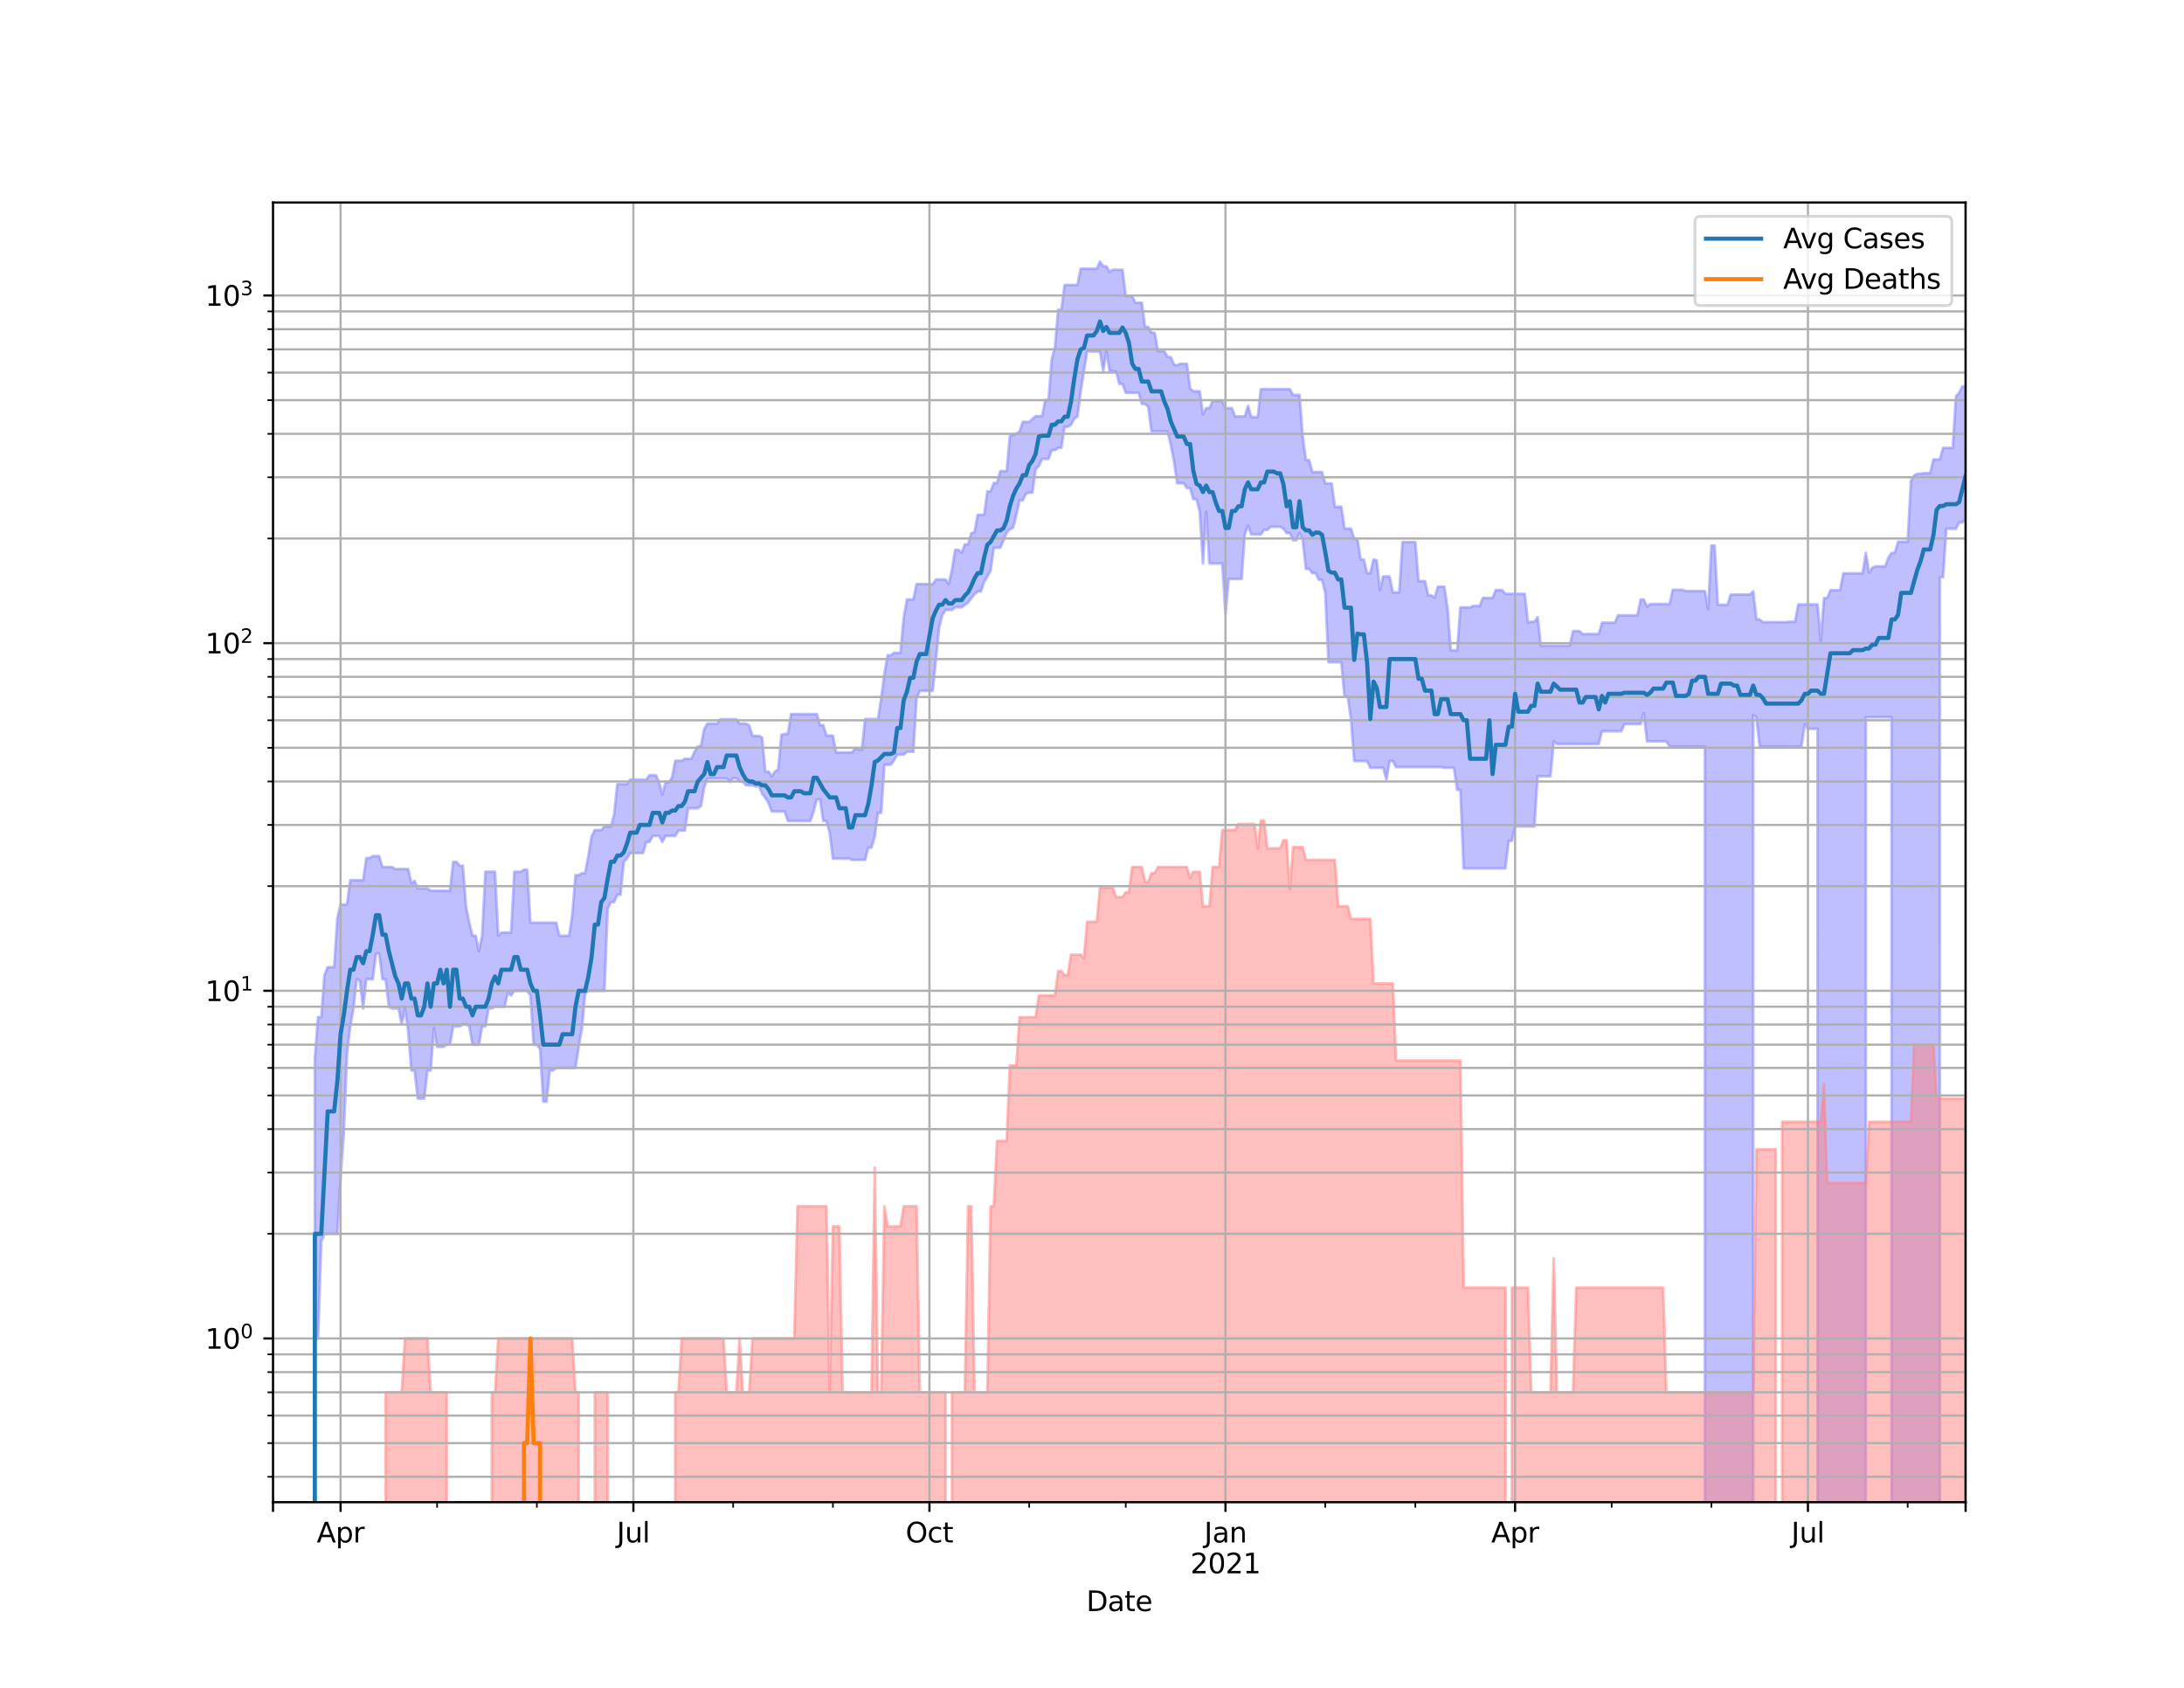 <?xml version="1.0" encoding="utf-8" standalone="no"?>
<!DOCTYPE svg PUBLIC "-//W3C//DTD SVG 1.1//EN"
  "http://www.w3.org/Graphics/SVG/1.1/DTD/svg11.dtd">
<svg height="612pt" version="1.1" viewBox="0 0 792 612" width="792pt" xmlns="http://www.w3.org/2000/svg" xmlns:xlink="http://www.w3.org/1999/xlink">
 <defs>
  <style type="text/css">*{stroke-linecap:butt;stroke-linejoin:round;}</style>
 </defs>
 <g id="figure_1">
  <g id="patch_1">
   <path d="M 0 612 
L 792 612 
L 792 0 
L 0 0 
z
" style="fill:#ffffff;"/>
  </g>
  <g id="axes_1">
   <g id="patch_2">
    <path d="M 99 544.68 
L 712.8 544.68 
L 712.8 73.44 
L 99 73.44 
z
" style="fill:#ffffff;"/>
   </g>
   <g id="PolyCollection_1">
    <path clip-path="url(#p68e2955192)" d="M 99 126541.091 
L 99 126541.091 
L 100.167 126541.091 
L 101.334 126541.091 
L 102.501 126541.091 
L 103.668 126541.091 
L 104.835 126541.091 
L 106.002 126541.091 
L 107.168 126541.091 
L 108.335 126541.091 
L 109.502 126541.091 
L 110.669 126541.091 
L 111.836 126541.091 
L 113.003 126541.091 
L 114.17 383.69 
L 115.337 368.803 
L 116.504 368.803 
L 117.671 353.544 
L 118.838 350.662 
L 120.005 350.662 
L 121.171 350.662 
L 122.338 332.847 
L 123.505 327.999 
L 124.672 327.999 
L 125.839 327.999 
L 127.006 319.164 
L 128.173 319.164 
L 129.34 319.164 
L 130.507 319.164 
L 131.674 319.164 
L 132.841 311.102 
L 134.008 311.102 
L 135.175 310.425 
L 136.341 310.425 
L 137.508 310.425 
L 138.675 314.379 
L 139.842 314.379 
L 141.009 314.379 
L 142.176 314.379 
L 143.343 315.107 
L 144.51 315.107 
L 145.677 315.107 
L 146.844 315.107 
L 148.011 315.107 
L 149.178 320.227 
L 150.344 319.428 
L 151.511 322.138 
L 152.678 322.138 
L 153.845 322.138 
L 155.012 322.138 
L 156.179 322.979 
L 157.346 322.979 
L 158.513 322.979 
L 159.68 322.979 
L 160.847 322.979 
L 162.014 322.979 
L 163.181 322.979 
L 164.348 312.482 
L 165.514 312.482 
L 166.681 313.898 
L 167.848 313.898 
L 169.015 328.935 
L 170.182 334.563 
L 171.349 339.295 
L 172.516 339.295 
L 173.683 344.894 
L 174.85 339.295 
L 176.017 316.093 
L 177.184 316.093 
L 178.351 316.093 
L 179.517 316.093 
L 180.684 339.295 
L 181.851 338.166 
L 183.018 338.166 
L 184.185 338.166 
L 185.352 338.166 
L 186.519 316.093 
L 187.686 316.093 
L 188.853 316.093 
L 190.02 315.352 
L 191.187 315.352 
L 192.354 334.563 
L 193.521 334.563 
L 194.687 334.563 
L 195.854 334.563 
L 197.021 334.563 
L 198.188 334.563 
L 199.355 334.563 
L 200.522 334.563 
L 201.689 334.563 
L 202.856 339.295 
L 204.023 339.295 
L 205.19 339.295 
L 206.357 339.295 
L 207.524 331.843 
L 208.69 317.352 
L 209.857 317.352 
L 211.024 316.593 
L 212.191 316.593 
L 213.358 310.425 
L 214.525 303.283 
L 215.692 300.97 
L 216.859 300.97 
L 218.026 300.97 
L 219.193 299.664 
L 220.36 299.664 
L 221.527 299.664 
L 222.694 295.41 
L 223.86 284.331 
L 225.027 284.331 
L 226.194 284.331 
L 227.361 284.331 
L 228.528 282.684 
L 229.695 282.684 
L 230.862 282.684 
L 232.029 282.684 
L 233.196 282.684 
L 234.363 282.684 
L 235.53 281.086 
L 236.697 281.086 
L 237.863 281.086 
L 239.03 283.639 
L 240.197 288.078 
L 241.364 283.639 
L 242.531 283.639 
L 243.698 282.013 
L 244.865 275.832 
L 246.032 275.832 
L 247.199 275.832 
L 248.366 275.121 
L 249.533 275.121 
L 250.7 275.121 
L 251.867 272.591 
L 253.033 270.712 
L 254.2 270.387 
L 255.367 264.361 
L 256.534 262.366 
L 257.701 262.366 
L 258.868 262.366 
L 260.035 262.366 
L 261.202 260.803 
L 262.369 260.803 
L 263.536 260.803 
L 264.703 260.803 
L 265.87 260.803 
L 267.037 260.803 
L 268.203 262.366 
L 269.37 262.366 
L 270.537 262.366 
L 271.704 263.023 
L 272.871 266.834 
L 274.038 266.834 
L 275.205 266.834 
L 276.372 267.444 
L 277.539 279.789 
L 278.706 279.789 
L 279.873 281.481 
L 281.04 279.789 
L 282.206 278.898 
L 283.373 266.431 
L 284.54 266.13 
L 285.707 266.13 
L 286.874 258.932 
L 288.041 258.932 
L 289.208 258.932 
L 290.375 258.932 
L 291.542 258.932 
L 292.709 258.932 
L 293.876 258.932 
L 295.043 258.932 
L 296.21 258.932 
L 297.376 262.929 
L 298.543 262.929 
L 299.71 266.733 
L 300.877 266.733 
L 302.044 266.733 
L 303.211 272.816 
L 304.378 272.816 
L 305.545 272.816 
L 306.712 272.816 
L 307.879 272.816 
L 309.046 272.816 
L 310.213 271.148 
L 311.379 271.809 
L 312.546 271.809 
L 313.713 260.713 
L 314.88 260.713 
L 316.047 260.713 
L 317.214 260.713 
L 318.381 260.713 
L 319.548 253.357 
L 320.715 244.401 
L 321.882 237.588 
L 323.049 237.588 
L 324.216 236.706 
L 325.383 236.706 
L 326.549 236.706 
L 327.716 224.094 
L 328.883 217.343 
L 330.05 217.343 
L 331.217 217.343 
L 332.384 211.776 
L 333.551 211.776 
L 334.718 211.776 
L 335.885 211.776 
L 337.052 211.776 
L 338.219 211.776 
L 339.386 210.136 
L 340.552 210.136 
L 341.719 210.136 
L 342.886 210.136 
L 344.053 211.739 
L 345.22 206.488 
L 346.387 199.376 
L 347.554 199.376 
L 348.721 200.448 
L 349.888 197.376 
L 351.055 197.376 
L 352.222 193.372 
L 353.389 192.977 
L 354.556 186.66 
L 355.722 186.66 
L 356.889 186.66 
L 358.056 178.201 
L 359.223 178.201 
L 360.39 175.141 
L 361.557 175.141 
L 362.724 170.841 
L 363.891 170.841 
L 365.058 170.841 
L 366.225 158.025 
L 367.392 157.735 
L 368.559 157.281 
L 369.725 156.426 
L 370.892 152.969 
L 372.059 152.969 
L 373.226 152.969 
L 374.393 151.892 
L 375.56 150.909 
L 376.727 150.909 
L 377.894 150.909 
L 379.061 145.06 
L 380.228 145.06 
L 381.395 130.277 
L 382.562 125.965 
L 383.729 112.243 
L 384.895 112.243 
L 386.062 103.325 
L 387.229 103.325 
L 388.396 103.325 
L 389.563 103.325 
L 390.73 103.325 
L 391.897 97.444 
L 393.064 97.444 
L 394.231 97.444 
L 395.398 97.444 
L 396.565 97.444 
L 397.732 97.444 
L 398.898 94.86 
L 400.065 96.552 
L 401.232 96.552 
L 402.399 98.551 
L 403.566 97.826 
L 404.733 97.826 
L 405.9 97.826 
L 407.067 97.826 
L 408.234 107.344 
L 409.401 107.344 
L 410.568 107.344 
L 411.735 109.77 
L 412.902 109.77 
L 414.068 109.77 
L 415.235 118.561 
L 416.402 118.561 
L 417.569 120.622 
L 418.736 120.622 
L 419.903 127.317 
L 421.07 127.317 
L 422.237 127.317 
L 423.404 129.456 
L 424.571 129.456 
L 425.738 132.215 
L 426.905 132.449 
L 428.071 131.904 
L 429.238 131.904 
L 430.405 131.904 
L 431.572 140.839 
L 432.739 141.882 
L 433.906 141.882 
L 435.073 141.882 
L 436.24 150.244 
L 437.407 147.993 
L 438.574 147.993 
L 439.741 145.378 
L 440.908 145.378 
L 442.075 145.378 
L 443.241 145.378 
L 444.408 147.993 
L 445.575 147.993 
L 446.742 147.993 
L 447.909 150.982 
L 449.076 150.982 
L 450.243 150.982 
L 451.41 150.982 
L 452.577 147.202 
L 453.744 151.239 
L 454.911 151.239 
L 456.078 151.239 
L 457.244 141.103 
L 458.411 141.103 
L 459.578 141.103 
L 460.745 141.103 
L 461.912 141.103 
L 463.079 141.103 
L 464.246 141.103 
L 465.413 141.103 
L 466.58 141.103 
L 467.747 141.103 
L 468.914 143.188 
L 470.081 143.188 
L 471.248 143.188 
L 472.414 158.429 
L 473.581 166.854 
L 474.748 166.854 
L 475.915 171.175 
L 477.082 171.175 
L 478.249 171.175 
L 479.416 171.175 
L 480.583 175.293 
L 481.75 175.293 
L 482.917 175.293 
L 484.084 183.744 
L 485.251 183.744 
L 486.417 183.744 
L 487.584 191.654 
L 488.751 191.654 
L 489.918 191.654 
L 491.085 195.365 
L 492.252 195.365 
L 493.419 202.879 
L 494.586 202.879 
L 495.753 207.78 
L 496.92 207.78 
L 498.087 202.879 
L 499.254 203.163 
L 500.421 213.89 
L 501.587 209.033 
L 502.754 209.033 
L 503.921 209.033 
L 505.088 214.782 
L 506.255 214.782 
L 507.422 214.782 
L 508.589 196.529 
L 509.756 196.529 
L 510.923 196.529 
L 512.09 196.529 
L 513.257 196.529 
L 514.424 210.713 
L 515.59 210.713 
L 516.757 210.713 
L 517.924 215.888 
L 519.091 215.888 
L 520.258 216.732 
L 521.425 212.747 
L 522.592 212.747 
L 523.759 212.747 
L 524.926 220.246 
L 526.093 235.837 
L 527.26 235.837 
L 528.427 235.837 
L 529.594 220.246 
L 530.76 220.246 
L 531.927 220.246 
L 533.094 220.246 
L 534.261 219.73 
L 535.428 219.73 
L 536.595 219.73 
L 537.762 216.813 
L 538.929 216.813 
L 540.096 216.813 
L 541.263 216.813 
L 542.43 213.967 
L 543.597 213.967 
L 544.763 213.967 
L 545.93 215.332 
L 547.097 215.332 
L 548.264 215.332 
L 549.431 215.332 
L 550.598 215.332 
L 551.765 215.332 
L 552.932 215.332 
L 554.099 225.741 
L 555.266 225.455 
L 556.433 225.455 
L 557.6 223.771 
L 558.767 234.085 
L 559.933 234.085 
L 561.1 234.085 
L 562.267 234.085 
L 563.434 234.085 
L 564.601 234.085 
L 565.768 234.085 
L 566.935 234.085 
L 568.102 234.085 
L 569.269 234.085 
L 570.436 228.837 
L 571.603 228.837 
L 572.77 228.837 
L 573.937 229.909 
L 575.103 229.909 
L 576.27 229.909 
L 577.437 229.909 
L 578.604 229.909 
L 579.771 229.909 
L 580.938 225.789 
L 582.105 225.789 
L 583.272 225.789 
L 584.439 225.789 
L 585.606 225.789 
L 586.773 223.129 
L 587.94 223.129 
L 589.106 223.129 
L 590.273 223.129 
L 591.44 223.129 
L 592.607 223.129 
L 593.774 223.129 
L 594.941 217.384 
L 596.108 217.384 
L 597.275 219.902 
L 598.442 219.007 
L 599.609 219.007 
L 600.776 219.007 
L 601.943 219.007 
L 603.11 219.007 
L 604.276 219.007 
L 605.443 219.007 
L 606.61 213.851 
L 607.777 213.851 
L 608.944 213.851 
L 610.111 213.851 
L 611.278 214.314 
L 612.445 214.314 
L 613.612 214.314 
L 614.779 214.314 
L 615.946 214.314 
L 617.113 214.314 
L 618.279 214.314 
L 619.446 220.855 
L 620.613 197.805 
L 621.78 197.805 
L 622.947 219.304 
L 624.114 219.304 
L 625.281 219.304 
L 626.448 219.304 
L 627.615 215.569 
L 628.782 215.569 
L 629.949 215.569 
L 631.116 215.569 
L 632.283 215.569 
L 633.449 215.569 
L 634.616 215.569 
L 635.783 214.392 
L 636.95 224.607 
L 638.117 224.607 
L 639.284 225.598 
L 640.451 225.598 
L 641.618 225.598 
L 642.785 225.598 
L 643.952 225.598 
L 645.119 225.598 
L 646.286 225.598 
L 647.452 225.598 
L 648.619 225.455 
L 649.786 225.455 
L 650.953 225.455 
L 652.12 219.177 
L 653.287 219.177 
L 654.454 219.177 
L 655.621 219.177 
L 656.788 219.177 
L 657.955 219.177 
L 659.122 219.177 
L 660.289 232.333 
L 661.456 216.854 
L 662.622 216.854 
L 663.789 214.005 
L 664.956 214.005 
L 666.123 214.005 
L 667.29 214.005 
L 668.457 207.884 
L 669.624 207.884 
L 670.791 207.884 
L 671.958 207.884 
L 673.125 207.884 
L 674.292 207.884 
L 675.459 207.884 
L 676.625 200.479 
L 677.792 207.574 
L 678.959 205.853 
L 680.126 205.357 
L 681.293 205.357 
L 682.46 205.357 
L 683.627 205.357 
L 684.794 202.222 
L 685.961 200.479 
L 687.128 200.479 
L 688.295 196.417 
L 689.462 196.417 
L 690.629 196.417 
L 691.795 196.417 
L 692.962 174.463 
L 694.129 172.423 
L 695.296 171.777 
L 696.463 171.777 
L 697.63 171.564 
L 698.797 171.564 
L 699.964 171.564 
L 701.131 166.594 
L 702.298 166.594 
L 703.465 166.594 
L 704.632 162.397 
L 705.798 162.397 
L 706.965 162.397 
L 708.132 162.397 
L 709.299 143.623 
L 710.466 142.453 
L 711.633 140.124 
L 712.8 140.124 
L 712.8 188.154 
L 712.8 188.154 
L 711.633 189.468 
L 710.466 189.468 
L 709.299 191.731 
L 708.132 191.731 
L 706.965 191.731 
L 705.798 191.731 
L 704.632 209.28 
L 703.465 209.28 
L 702.298 126541.091 
L 701.131 126541.091 
L 699.964 126541.091 
L 698.797 126541.091 
L 697.63 126541.091 
L 696.463 126541.091 
L 695.296 126541.091 
L 694.129 126541.091 
L 692.962 126541.091 
L 691.795 126541.091 
L 690.629 126541.091 
L 689.462 126541.091 
L 688.295 126541.091 
L 687.128 126541.091 
L 685.961 260.083 
L 684.794 260.083 
L 683.627 260.083 
L 682.46 260.083 
L 681.293 260.083 
L 680.126 260.083 
L 678.959 260.083 
L 677.792 260.083 
L 676.625 260.083 
L 675.459 126541.091 
L 674.292 126541.091 
L 673.125 126541.091 
L 671.958 126541.091 
L 670.791 126541.091 
L 669.624 126541.091 
L 668.457 126541.091 
L 667.29 126541.091 
L 666.123 126541.091 
L 664.956 126541.091 
L 663.789 126541.091 
L 662.622 126541.091 
L 661.456 126541.091 
L 660.289 126541.091 
L 659.122 264.264 
L 657.955 264.264 
L 656.788 264.264 
L 655.621 264.264 
L 654.454 262.553 
L 653.287 270.712 
L 652.12 270.712 
L 650.953 270.712 
L 649.786 270.712 
L 648.619 270.712 
L 647.452 270.712 
L 646.286 270.712 
L 645.119 270.712 
L 643.952 270.712 
L 642.785 270.712 
L 641.618 270.712 
L 640.451 270.712 
L 639.284 270.712 
L 638.117 270.712 
L 636.95 260.083 
L 635.783 259.284 
L 634.616 126541.091 
L 633.449 126541.091 
L 632.283 126541.091 
L 631.116 126541.091 
L 629.949 126541.091 
L 628.782 126541.091 
L 627.615 126541.091 
L 626.448 126541.091 
L 625.281 126541.091 
L 624.114 126541.091 
L 622.947 126541.091 
L 621.78 126541.091 
L 620.613 126541.091 
L 619.446 126541.091 
L 618.279 270.712 
L 617.113 270.712 
L 615.946 270.712 
L 614.779 270.712 
L 613.612 270.712 
L 612.445 270.712 
L 611.278 270.712 
L 610.111 270.712 
L 608.944 270.712 
L 607.777 270.712 
L 606.61 270.712 
L 605.443 270.712 
L 604.276 268.791 
L 603.11 268.791 
L 601.943 268.791 
L 600.776 268.791 
L 599.609 268.791 
L 598.442 268.791 
L 597.275 268.791 
L 596.108 258.496 
L 594.941 262.553 
L 593.774 262.553 
L 592.607 262.553 
L 591.44 262.553 
L 590.273 262.553 
L 589.106 262.553 
L 587.94 265.14 
L 586.773 265.14 
L 585.606 265.14 
L 584.439 265.14 
L 583.272 265.14 
L 582.105 265.14 
L 580.938 265.14 
L 579.771 269.743 
L 578.604 269.743 
L 577.437 269.743 
L 576.27 269.743 
L 575.103 269.743 
L 573.937 269.743 
L 572.77 269.743 
L 571.603 269.743 
L 570.436 269.743 
L 569.269 269.743 
L 568.102 269.743 
L 566.935 269.743 
L 565.768 269.743 
L 564.601 269.743 
L 563.434 268.791 
L 562.267 281.481 
L 561.1 281.481 
L 559.933 281.481 
L 558.767 281.481 
L 557.6 281.481 
L 556.433 299.664 
L 555.266 299.664 
L 554.099 299.664 
L 552.932 299.664 
L 551.765 299.664 
L 550.598 299.664 
L 549.431 299.664 
L 548.264 304.882 
L 547.097 304.882 
L 545.93 314.863 
L 544.763 314.863 
L 543.597 314.863 
L 542.43 314.863 
L 541.263 314.863 
L 540.096 314.863 
L 538.929 314.863 
L 537.762 314.863 
L 536.595 314.863 
L 535.428 314.863 
L 534.261 314.863 
L 533.094 314.863 
L 531.927 314.863 
L 530.76 314.863 
L 529.594 286.461 
L 528.427 286.461 
L 527.26 278.396 
L 526.093 278.396 
L 524.926 278.396 
L 523.759 278.396 
L 522.592 278.147 
L 521.425 278.147 
L 520.258 278.147 
L 519.091 278.147 
L 517.924 278.147 
L 516.757 278.147 
L 515.59 278.147 
L 514.424 278.147 
L 513.257 278.147 
L 512.09 278.147 
L 510.923 278.147 
L 509.756 278.147 
L 508.589 278.147 
L 507.422 278.147 
L 506.255 278.147 
L 505.088 275.952 
L 503.921 275.952 
L 502.754 282.684 
L 501.587 278.396 
L 500.421 278.396 
L 499.254 278.396 
L 498.087 278.396 
L 496.92 278.396 
L 495.753 275.952 
L 494.586 275.952 
L 493.419 275.952 
L 492.252 275.952 
L 491.085 275.952 
L 489.918 260.803 
L 488.751 252.65 
L 487.584 252.65 
L 486.417 240.138 
L 485.251 240.138 
L 484.084 240.138 
L 482.917 240.138 
L 481.75 240.138 
L 480.583 214.977 
L 479.416 210.243 
L 478.249 210.243 
L 477.082 207.815 
L 475.915 207.815 
L 474.748 206.287 
L 473.581 206.287 
L 472.414 195.75 
L 471.248 193.266 
L 470.081 195.889 
L 468.914 195.889 
L 467.747 193.266 
L 466.58 193.266 
L 465.413 191.705 
L 464.246 191.017 
L 463.079 191.017 
L 461.912 191.017 
L 460.745 191.017 
L 459.578 192.143 
L 458.411 192.143 
L 457.244 193.797 
L 456.078 193.797 
L 454.911 193.797 
L 453.744 193.797 
L 452.577 190.512 
L 451.41 193.797 
L 450.243 209.92 
L 449.076 209.92 
L 447.909 209.92 
L 446.742 209.92 
L 445.575 209.92 
L 444.408 222.541 
L 443.241 204.314 
L 442.075 204.314 
L 440.908 204.314 
L 439.741 204.314 
L 438.574 204.314 
L 437.407 185.548 
L 436.24 204.314 
L 435.073 185.548 
L 433.906 180.997 
L 432.739 180.997 
L 431.572 176.972 
L 430.405 176.972 
L 429.238 175.217 
L 428.071 175.217 
L 426.905 175.217 
L 425.738 167.328 
L 424.571 161.252 
L 423.404 156.413 
L 422.237 156.413 
L 421.07 156.413 
L 419.903 156.413 
L 418.736 156.413 
L 417.569 156.413 
L 416.402 147.487 
L 415.235 146.467 
L 414.068 146.467 
L 412.902 142.401 
L 411.735 142.401 
L 410.568 142.401 
L 409.401 142.401 
L 408.234 142.401 
L 407.067 139.202 
L 405.9 139.202 
L 404.733 134.702 
L 403.566 134.594 
L 402.399 134.594 
L 401.232 127.428 
L 400.065 134.594 
L 398.898 127.428 
L 397.732 127.428 
L 396.565 127.428 
L 395.398 127.428 
L 394.231 127.428 
L 393.064 134.594 
L 391.897 142.058 
L 390.73 150.946 
L 389.563 151.83 
L 388.396 153.99 
L 387.229 154.768 
L 386.062 154.768 
L 384.895 162.382 
L 383.729 162.382 
L 382.562 163.244 
L 381.395 163.244 
L 380.228 166.383 
L 379.061 166.383 
L 377.894 166.383 
L 376.727 168.98 
L 375.56 170.058 
L 374.393 178.644 
L 373.226 178.644 
L 372.059 179.029 
L 370.892 181.4 
L 369.725 181.4 
L 368.559 186.683 
L 367.392 191.347 
L 366.225 191.911 
L 365.058 193.134 
L 363.891 195.999 
L 362.724 198.614 
L 361.557 198.614 
L 360.39 198.614 
L 359.223 206.994 
L 358.056 209.033 
L 356.889 211.005 
L 355.722 214.47 
L 354.556 214.47 
L 353.389 215.49 
L 352.222 216.935 
L 351.055 218.503 
L 349.888 219.346 
L 348.721 220.203 
L 347.554 220.203 
L 346.387 220.203 
L 345.22 221.161 
L 344.053 221.161 
L 342.886 221.161 
L 341.719 223.038 
L 340.552 227.587 
L 339.386 239.459 
L 338.219 250.506 
L 337.052 250.506 
L 335.885 250.506 
L 334.718 250.506 
L 333.551 250.506 
L 332.384 253.199 
L 331.217 272.591 
L 330.05 272.591 
L 328.883 272.591 
L 327.716 273.612 
L 326.549 273.612 
L 325.383 273.612 
L 324.216 275.713 
L 323.049 277.283 
L 321.882 277.283 
L 320.715 277.283 
L 319.548 294.732 
L 318.381 294.732 
L 317.214 303.283 
L 316.047 307.371 
L 314.88 307.371 
L 313.713 311.788 
L 312.546 311.788 
L 311.379 311.788 
L 310.213 311.788 
L 309.046 311.788 
L 307.879 311.33 
L 306.712 311.33 
L 305.545 311.33 
L 304.378 311.33 
L 303.211 311.33 
L 302.044 311.33 
L 300.877 301.922 
L 299.71 297.673 
L 298.543 297.673 
L 297.376 289.898 
L 296.21 289.898 
L 295.043 294.229 
L 293.876 297.673 
L 292.709 297.673 
L 291.542 297.673 
L 290.375 297.673 
L 289.208 297.673 
L 288.041 297.673 
L 286.874 297.673 
L 285.707 297.673 
L 284.54 294.229 
L 283.373 294.229 
L 282.206 294.229 
L 281.04 294.229 
L 279.873 294.229 
L 278.706 291.304 
L 277.539 289.285 
L 276.372 287.781 
L 275.205 285.032 
L 274.038 285.173 
L 272.871 284.751 
L 271.704 284.751 
L 270.537 284.751 
L 269.37 283.502 
L 268.203 283.365 
L 267.037 282.146 
L 265.87 282.146 
L 264.703 283.502 
L 263.536 282.28 
L 262.369 282.28 
L 261.202 282.28 
L 260.035 282.28 
L 258.868 282.28 
L 257.701 282.28 
L 256.534 282.28 
L 255.367 285.457 
L 254.2 292.262 
L 253.033 293.073 
L 251.867 293.073 
L 250.7 293.073 
L 249.533 293.073 
L 248.366 301.159 
L 247.199 301.159 
L 246.032 301.159 
L 244.865 303.087 
L 243.698 303.087 
L 242.531 303.087 
L 241.364 303.087 
L 240.197 305.289 
L 239.03 303.087 
L 237.863 303.087 
L 236.697 303.087 
L 235.53 305.289 
L 234.363 305.289 
L 233.196 309.314 
L 232.029 309.314 
L 230.862 309.314 
L 229.695 309.314 
L 228.528 309.314 
L 227.361 311.33 
L 226.194 312.482 
L 225.027 324.408 
L 223.86 324.408 
L 222.694 327.079 
L 221.527 327.079 
L 220.36 329.568 
L 219.193 359.258 
L 218.026 359.258 
L 216.859 359.258 
L 215.692 359.258 
L 214.525 359.258 
L 213.358 359.258 
L 212.191 360.364 
L 211.024 372.86 
L 209.857 379.572 
L 208.69 387.223 
L 207.524 387.223 
L 206.357 387.223 
L 205.19 387.223 
L 204.023 387.223 
L 202.856 387.223 
L 201.689 387.223 
L 200.522 388.143 
L 199.355 388.143 
L 198.188 399.439 
L 197.021 399.439 
L 195.854 380.371 
L 194.687 378.784 
L 193.521 378.784 
L 192.354 360.925 
L 191.187 359.258 
L 190.02 359.258 
L 188.853 359.258 
L 187.686 359.258 
L 186.519 359.258 
L 185.352 360.925 
L 184.185 359.808 
L 183.018 365.026 
L 181.851 365.026 
L 180.684 365.026 
L 179.517 365.026 
L 178.351 365.637 
L 177.184 365.637 
L 176.017 372.162 
L 174.85 372.162 
L 173.683 378.784 
L 172.516 378.784 
L 171.349 378.784 
L 170.182 372.162 
L 169.015 371.474 
L 167.848 371.474 
L 166.681 372.162 
L 165.514 372.162 
L 164.348 372.162 
L 163.181 378.784 
L 162.014 378.784 
L 160.847 379.572 
L 159.68 379.572 
L 158.513 379.572 
L 157.346 372.86 
L 156.179 388.143 
L 155.012 388.143 
L 153.845 398.31 
L 152.678 398.31 
L 151.511 398.31 
L 150.344 388.143 
L 149.178 388.143 
L 148.011 373.566 
L 146.844 365.637 
L 145.677 371.474 
L 144.51 365.637 
L 143.343 365.637 
L 142.176 365.637 
L 141.009 365.026 
L 139.842 355.044 
L 138.675 355.044 
L 137.508 345.743 
L 136.341 345.743 
L 135.175 355.044 
L 134.008 355.044 
L 132.841 355.044 
L 131.674 365.637 
L 130.507 355.554 
L 129.34 355.044 
L 128.173 365.637 
L 127.006 372.162 
L 125.839 382.005 
L 124.672 410.806 
L 123.505 427.025 
L 122.338 447.367 
L 121.171 447.367 
L 120.005 447.367 
L 118.838 447.367 
L 117.671 447.367 
L 116.504 450.175 
L 115.337 485.313 
L 114.17 485.313 
L 113.003 126541.091 
L 111.836 126541.091 
L 110.669 126541.091 
L 109.502 126541.091 
L 108.335 126541.091 
L 107.168 126541.091 
L 106.002 126541.091 
L 104.835 126541.091 
L 103.668 126541.091 
L 102.501 126541.091 
L 101.334 126541.091 
L 100.167 126541.091 
L 99 126541.091 
z
" style="fill:#8080ff;fill-opacity:0.5;stroke:#8080ff;stroke-opacity:0.5;"/>
   </g>
   <g id="PolyCollection_2">
    <path clip-path="url(#p68e2955192)" d="M 99 126541.091 
L 99 126541.091 
L 100.167 126541.091 
L 101.334 126541.091 
L 102.501 126541.091 
L 103.668 126541.091 
L 104.835 126541.091 
L 106.002 126541.091 
L 107.168 126541.091 
L 108.335 126541.091 
L 109.502 126541.091 
L 110.669 126541.091 
L 111.836 126541.091 
L 113.003 126541.091 
L 114.17 126541.091 
L 115.337 126541.091 
L 116.504 126541.091 
L 117.671 126541.091 
L 118.838 126541.091 
L 120.005 126541.091 
L 121.171 126541.091 
L 122.338 126541.091 
L 123.505 126541.091 
L 124.672 126541.091 
L 125.839 126541.091 
L 127.006 126541.091 
L 128.173 126541.091 
L 129.34 126541.091 
L 130.507 126541.091 
L 131.674 126541.091 
L 132.841 126541.091 
L 134.008 126541.091 
L 135.175 126541.091 
L 136.341 126541.091 
L 137.508 126541.091 
L 138.675 126541.091 
L 139.842 504.84 
L 141.009 504.84 
L 142.176 504.84 
L 143.343 504.84 
L 144.51 504.84 
L 145.677 504.84 
L 146.844 485.313 
L 148.011 485.313 
L 149.178 485.313 
L 150.344 485.313 
L 151.511 485.313 
L 152.678 485.313 
L 153.845 485.313 
L 155.012 485.313 
L 156.179 504.84 
L 157.346 504.84 
L 158.513 504.84 
L 159.68 504.84 
L 160.847 504.84 
L 162.014 504.84 
L 163.181 126541.091 
L 164.348 126541.091 
L 165.514 126541.091 
L 166.681 126541.091 
L 167.848 126541.091 
L 169.015 126541.091 
L 170.182 126541.091 
L 171.349 126541.091 
L 172.516 126541.091 
L 173.683 126541.091 
L 174.85 126541.091 
L 176.017 126541.091 
L 177.184 126541.091 
L 178.351 504.84 
L 179.517 504.84 
L 180.684 485.313 
L 181.851 485.313 
L 183.018 485.313 
L 184.185 485.313 
L 185.352 485.313 
L 186.519 485.313 
L 187.686 485.313 
L 188.853 485.313 
L 190.02 485.313 
L 191.187 485.313 
L 192.354 485.313 
L 193.521 485.313 
L 194.687 485.313 
L 195.854 485.313 
L 197.021 485.313 
L 198.188 485.313 
L 199.355 485.313 
L 200.522 485.313 
L 201.689 485.313 
L 202.856 485.313 
L 204.023 485.313 
L 205.19 485.313 
L 206.357 485.313 
L 207.524 485.313 
L 208.69 504.84 
L 209.857 504.84 
L 211.024 126541.091 
L 212.191 126541.091 
L 213.358 126541.091 
L 214.525 126541.091 
L 215.692 504.84 
L 216.859 504.84 
L 218.026 504.84 
L 219.193 504.84 
L 220.36 504.84 
L 221.527 126541.091 
L 222.694 126541.091 
L 223.86 126541.091 
L 225.027 126541.091 
L 226.194 126541.091 
L 227.361 126541.091 
L 228.528 126541.091 
L 229.695 126541.091 
L 230.862 126541.091 
L 232.029 126541.091 
L 233.196 126541.091 
L 234.363 126541.091 
L 235.53 126541.091 
L 236.697 126541.091 
L 237.863 126541.091 
L 239.03 126541.091 
L 240.197 126541.091 
L 241.364 126541.091 
L 242.531 126541.091 
L 243.698 126541.091 
L 244.865 504.84 
L 246.032 504.84 
L 247.199 485.313 
L 248.366 485.313 
L 249.533 485.313 
L 250.7 485.313 
L 251.867 485.313 
L 253.033 485.313 
L 254.2 485.313 
L 255.367 485.313 
L 256.534 485.313 
L 257.701 485.313 
L 258.868 485.313 
L 260.035 485.313 
L 261.202 485.313 
L 262.369 485.313 
L 263.536 504.84 
L 264.703 504.84 
L 265.87 504.84 
L 267.037 504.84 
L 268.203 485.313 
L 269.37 504.84 
L 270.537 504.84 
L 271.704 504.84 
L 272.871 485.313 
L 274.038 485.313 
L 275.205 485.313 
L 276.372 485.313 
L 277.539 485.313 
L 278.706 485.313 
L 279.873 485.313 
L 281.04 485.313 
L 282.206 485.313 
L 283.373 485.313 
L 284.54 485.313 
L 285.707 485.313 
L 286.874 485.313 
L 288.041 485.313 
L 289.208 437.386 
L 290.375 437.386 
L 291.542 437.386 
L 292.709 437.386 
L 293.876 437.386 
L 295.043 437.386 
L 296.21 437.386 
L 297.376 437.386 
L 298.543 437.386 
L 299.71 437.386 
L 300.877 504.84 
L 302.044 444.696 
L 303.211 444.696 
L 304.378 444.696 
L 305.545 504.84 
L 306.712 504.84 
L 307.879 504.84 
L 309.046 504.84 
L 310.213 504.84 
L 311.379 504.84 
L 312.546 504.84 
L 313.713 504.84 
L 314.88 504.84 
L 316.047 504.84 
L 317.214 423.374 
L 318.381 504.84 
L 319.548 504.84 
L 320.715 437.386 
L 321.882 444.696 
L 323.049 444.696 
L 324.216 444.696 
L 325.383 444.696 
L 326.549 444.696 
L 327.716 437.386 
L 328.883 437.386 
L 330.05 437.386 
L 331.217 437.386 
L 332.384 437.386 
L 333.551 504.84 
L 334.718 504.84 
L 335.885 504.84 
L 337.052 504.84 
L 338.219 504.84 
L 339.386 504.84 
L 340.552 504.84 
L 341.719 504.84 
L 342.886 504.84 
L 344.053 126541.091 
L 345.22 504.84 
L 346.387 504.84 
L 347.554 504.84 
L 348.721 504.84 
L 349.888 504.84 
L 351.055 437.386 
L 352.222 437.386 
L 353.389 504.84 
L 354.556 504.84 
L 355.722 504.84 
L 356.889 504.84 
L 358.056 504.84 
L 359.223 437.386 
L 360.39 437.386 
L 361.557 413.688 
L 362.724 413.688 
L 363.891 413.688 
L 365.058 413.688 
L 366.225 386.318 
L 367.392 386.318 
L 368.559 386.318 
L 369.725 368.803 
L 370.892 368.803 
L 372.059 368.803 
L 373.226 368.803 
L 374.393 368.803 
L 375.56 368.803 
L 376.727 360.925 
L 377.894 360.925 
L 379.061 360.925 
L 380.228 360.925 
L 381.395 360.925 
L 382.562 360.925 
L 383.729 352.084 
L 384.895 352.084 
L 386.062 353.544 
L 387.229 353.544 
L 388.396 346.173 
L 389.563 346.173 
L 390.73 346.173 
L 391.897 346.173 
L 393.064 347.481 
L 394.231 334.216 
L 395.398 334.216 
L 396.565 334.216 
L 397.732 334.216 
L 398.898 321.861 
L 400.065 321.861 
L 401.232 321.861 
L 402.399 321.861 
L 403.566 321.861 
L 404.733 325.284 
L 405.9 325.284 
L 407.067 325.284 
L 408.234 323.546 
L 409.401 323.546 
L 410.568 314.379 
L 411.735 314.379 
L 412.902 314.379 
L 414.068 314.379 
L 415.235 319.693 
L 416.402 319.693 
L 417.569 316.593 
L 418.736 316.593 
L 419.903 314.379 
L 421.07 314.379 
L 422.237 314.379 
L 423.404 314.379 
L 424.571 314.379 
L 425.738 314.379 
L 426.905 314.379 
L 428.071 314.379 
L 429.238 314.379 
L 430.405 314.379 
L 431.572 318.38 
L 432.739 316.093 
L 433.906 316.093 
L 435.073 316.093 
L 436.24 328.621 
L 437.407 328.621 
L 438.574 328.621 
L 439.741 314.379 
L 440.908 314.379 
L 442.075 314.379 
L 443.241 300.97 
L 444.408 300.97 
L 445.575 300.97 
L 446.742 300.97 
L 447.909 300.97 
L 449.076 298.75 
L 450.243 298.75 
L 451.41 298.75 
L 452.577 298.75 
L 453.744 298.75 
L 454.911 298.75 
L 456.078 307.583 
L 457.244 297.496 
L 458.411 297.496 
L 459.578 307.583 
L 460.745 307.583 
L 461.912 307.583 
L 463.079 307.583 
L 464.246 307.583 
L 465.413 304.679 
L 466.58 304.679 
L 467.747 322.417 
L 468.914 307.159 
L 470.081 307.159 
L 471.248 307.159 
L 472.414 307.159 
L 473.581 311.788 
L 474.748 311.788 
L 475.915 311.788 
L 477.082 311.788 
L 478.249 311.788 
L 479.416 311.788 
L 480.583 311.788 
L 481.75 311.788 
L 482.917 311.788 
L 484.084 311.788 
L 485.251 328.621 
L 486.417 328.621 
L 487.584 328.621 
L 488.751 328.621 
L 489.918 333.186 
L 491.085 333.186 
L 492.252 333.186 
L 493.419 333.186 
L 494.586 333.186 
L 495.753 333.186 
L 496.92 333.186 
L 498.087 356.587 
L 499.254 356.587 
L 500.421 356.587 
L 501.587 356.587 
L 502.754 356.587 
L 503.921 356.587 
L 505.088 356.587 
L 506.255 384.552 
L 507.422 384.552 
L 508.589 384.552 
L 509.756 384.552 
L 510.923 384.552 
L 512.09 384.552 
L 513.257 384.552 
L 514.424 384.552 
L 515.59 384.552 
L 516.757 384.552 
L 517.924 384.552 
L 519.091 384.552 
L 520.258 384.552 
L 521.425 384.552 
L 522.592 384.552 
L 523.759 384.552 
L 524.926 384.552 
L 526.093 384.552 
L 527.26 384.552 
L 528.427 384.552 
L 529.594 384.552 
L 530.76 466.893 
L 531.927 466.893 
L 533.094 466.893 
L 534.261 466.893 
L 535.428 466.893 
L 536.595 466.893 
L 537.762 466.893 
L 538.929 466.893 
L 540.096 466.893 
L 541.263 466.893 
L 542.43 466.893 
L 543.597 466.893 
L 544.763 466.893 
L 545.93 466.893 
L 547.097 126541.091 
L 548.264 466.893 
L 549.431 466.893 
L 550.598 466.893 
L 551.765 466.893 
L 552.932 466.893 
L 554.099 466.893 
L 555.266 504.84 
L 556.433 504.84 
L 557.6 504.84 
L 558.767 504.84 
L 559.933 504.84 
L 561.1 504.84 
L 562.267 504.84 
L 563.434 456.264 
L 564.601 504.84 
L 565.768 504.84 
L 566.935 504.84 
L 568.102 504.84 
L 569.269 504.84 
L 570.436 504.84 
L 571.603 466.893 
L 572.77 466.893 
L 573.937 466.893 
L 575.103 466.893 
L 576.27 466.893 
L 577.437 466.893 
L 578.604 466.893 
L 579.771 466.893 
L 580.938 466.893 
L 582.105 466.893 
L 583.272 466.893 
L 584.439 466.893 
L 585.606 466.893 
L 586.773 466.893 
L 587.94 466.893 
L 589.106 466.893 
L 590.273 466.893 
L 591.44 466.893 
L 592.607 466.893 
L 593.774 466.893 
L 594.941 466.893 
L 596.108 466.893 
L 597.275 466.893 
L 598.442 466.893 
L 599.609 466.893 
L 600.776 466.893 
L 601.943 466.893 
L 603.11 466.893 
L 604.276 504.84 
L 605.443 504.84 
L 606.61 504.84 
L 607.777 504.84 
L 608.944 504.84 
L 610.111 504.84 
L 611.278 504.84 
L 612.445 504.84 
L 613.612 504.84 
L 614.779 504.84 
L 615.946 504.84 
L 617.113 504.84 
L 618.279 504.84 
L 619.446 504.84 
L 620.613 504.84 
L 621.78 504.84 
L 622.947 504.84 
L 624.114 504.84 
L 625.281 504.84 
L 626.448 504.84 
L 627.615 504.84 
L 628.782 504.84 
L 629.949 504.84 
L 631.116 504.84 
L 632.283 504.84 
L 633.449 504.84 
L 634.616 504.84 
L 635.783 504.84 
L 636.95 416.731 
L 638.117 416.731 
L 639.284 416.731 
L 640.451 416.731 
L 641.618 416.731 
L 642.785 416.731 
L 643.952 416.731 
L 645.119 126541.091 
L 646.286 406.749 
L 647.452 406.749 
L 648.619 406.749 
L 649.786 406.749 
L 650.953 406.749 
L 652.12 406.749 
L 653.287 406.749 
L 654.454 406.749 
L 655.621 406.749 
L 656.788 406.749 
L 657.955 406.749 
L 659.122 406.749 
L 660.289 406.749 
L 661.456 392.991 
L 662.622 428.947 
L 663.789 428.947 
L 664.956 428.947 
L 666.123 428.947 
L 667.29 428.947 
L 668.457 428.947 
L 669.624 428.947 
L 670.791 428.947 
L 671.958 428.947 
L 673.125 428.947 
L 674.292 428.947 
L 675.459 428.947 
L 676.625 428.947 
L 677.792 406.749 
L 678.959 406.749 
L 680.126 406.749 
L 681.293 406.749 
L 682.46 406.749 
L 683.627 406.749 
L 684.794 406.749 
L 685.961 406.749 
L 687.128 406.749 
L 688.295 406.749 
L 689.462 406.749 
L 690.629 406.749 
L 691.795 406.749 
L 692.962 406.749 
L 694.129 378.784 
L 695.296 378.784 
L 696.463 378.784 
L 697.63 378.784 
L 698.797 378.784 
L 699.964 378.784 
L 701.131 378.784 
L 702.298 398.31 
L 703.465 398.31 
L 704.632 398.31 
L 705.798 398.31 
L 706.965 398.31 
L 708.132 398.31 
L 709.299 398.31 
L 710.466 398.31 
L 711.633 398.31 
L 712.8 398.31 
L 712.8 126541.091 
L 712.8 126541.091 
L 711.633 126541.091 
L 710.466 126541.091 
L 709.299 126541.091 
L 708.132 126541.091 
L 706.965 126541.091 
L 705.798 126541.091 
L 704.632 126541.091 
L 703.465 126541.091 
L 702.298 126541.091 
L 701.131 126541.091 
L 699.964 126541.091 
L 698.797 126541.091 
L 697.63 126541.091 
L 696.463 126541.091 
L 695.296 126541.091 
L 694.129 126541.091 
L 692.962 126541.091 
L 691.795 126541.091 
L 690.629 126541.091 
L 689.462 126541.091 
L 688.295 126541.091 
L 687.128 126541.091 
L 685.961 126541.091 
L 684.794 126541.091 
L 683.627 126541.091 
L 682.46 126541.091 
L 681.293 126541.091 
L 680.126 126541.091 
L 678.959 126541.091 
L 677.792 126541.091 
L 676.625 126541.091 
L 675.459 126541.091 
L 674.292 126541.091 
L 673.125 126541.091 
L 671.958 126541.091 
L 670.791 126541.091 
L 669.624 126541.091 
L 668.457 126541.091 
L 667.29 126541.091 
L 666.123 126541.091 
L 664.956 126541.091 
L 663.789 126541.091 
L 662.622 126541.091 
L 661.456 126541.091 
L 660.289 126541.091 
L 659.122 126541.091 
L 657.955 126541.091 
L 656.788 126541.091 
L 655.621 126541.091 
L 654.454 126541.091 
L 653.287 126541.091 
L 652.12 126541.091 
L 650.953 126541.091 
L 649.786 126541.091 
L 648.619 126541.091 
L 647.452 126541.091 
L 646.286 126541.091 
L 645.119 126541.091 
L 643.952 126541.091 
L 642.785 126541.091 
L 641.618 126541.091 
L 640.451 126541.091 
L 639.284 126541.091 
L 638.117 126541.091 
L 636.95 126541.091 
L 635.783 126541.091 
L 634.616 126541.091 
L 633.449 126541.091 
L 632.283 126541.091 
L 631.116 126541.091 
L 629.949 126541.091 
L 628.782 126541.091 
L 627.615 126541.091 
L 626.448 126541.091 
L 625.281 126541.091 
L 624.114 126541.091 
L 622.947 126541.091 
L 621.78 126541.091 
L 620.613 126541.091 
L 619.446 126541.091 
L 618.279 126541.091 
L 617.113 126541.091 
L 615.946 126541.091 
L 614.779 126541.091 
L 613.612 126541.091 
L 612.445 126541.091 
L 611.278 126541.091 
L 610.111 126541.091 
L 608.944 126541.091 
L 607.777 126541.091 
L 606.61 126541.091 
L 605.443 126541.091 
L 604.276 126541.091 
L 603.11 126541.091 
L 601.943 126541.091 
L 600.776 126541.091 
L 599.609 126541.091 
L 598.442 126541.091 
L 597.275 126541.091 
L 596.108 126541.091 
L 594.941 126541.091 
L 593.774 126541.091 
L 592.607 126541.091 
L 591.44 126541.091 
L 590.273 126541.091 
L 589.106 126541.091 
L 587.94 126541.091 
L 586.773 126541.091 
L 585.606 126541.091 
L 584.439 126541.091 
L 583.272 126541.091 
L 582.105 126541.091 
L 580.938 126541.091 
L 579.771 126541.091 
L 578.604 126541.091 
L 577.437 126541.091 
L 576.27 126541.091 
L 575.103 126541.091 
L 573.937 126541.091 
L 572.77 126541.091 
L 571.603 126541.091 
L 570.436 126541.091 
L 569.269 126541.091 
L 568.102 126541.091 
L 566.935 126541.091 
L 565.768 126541.091 
L 564.601 126541.091 
L 563.434 126541.091 
L 562.267 126541.091 
L 561.1 126541.091 
L 559.933 126541.091 
L 558.767 126541.091 
L 557.6 126541.091 
L 556.433 126541.091 
L 555.266 126541.091 
L 554.099 126541.091 
L 552.932 126541.091 
L 551.765 126541.091 
L 550.598 126541.091 
L 549.431 126541.091 
L 548.264 126541.091 
L 547.097 126541.091 
L 545.93 126541.091 
L 544.763 126541.091 
L 543.597 126541.091 
L 542.43 126541.091 
L 541.263 126541.091 
L 540.096 126541.091 
L 538.929 126541.091 
L 537.762 126541.091 
L 536.595 126541.091 
L 535.428 126541.091 
L 534.261 126541.091 
L 533.094 126541.091 
L 531.927 126541.091 
L 530.76 126541.091 
L 529.594 126541.091 
L 528.427 126541.091 
L 527.26 126541.091 
L 526.093 126541.091 
L 524.926 126541.091 
L 523.759 126541.091 
L 522.592 126541.091 
L 521.425 126541.091 
L 520.258 126541.091 
L 519.091 126541.091 
L 517.924 126541.091 
L 516.757 126541.091 
L 515.59 126541.091 
L 514.424 126541.091 
L 513.257 126541.091 
L 512.09 126541.091 
L 510.923 126541.091 
L 509.756 126541.091 
L 508.589 126541.091 
L 507.422 126541.091 
L 506.255 126541.091 
L 505.088 126541.091 
L 503.921 126541.091 
L 502.754 126541.091 
L 501.587 126541.091 
L 500.421 126541.091 
L 499.254 126541.091 
L 498.087 126541.091 
L 496.92 126541.091 
L 495.753 126541.091 
L 494.586 126541.091 
L 493.419 126541.091 
L 492.252 126541.091 
L 491.085 126541.091 
L 489.918 126541.091 
L 488.751 126541.091 
L 487.584 126541.091 
L 486.417 126541.091 
L 485.251 126541.091 
L 484.084 126541.091 
L 482.917 126541.091 
L 481.75 126541.091 
L 480.583 126541.091 
L 479.416 126541.091 
L 478.249 126541.091 
L 477.082 126541.091 
L 475.915 126541.091 
L 474.748 126541.091 
L 473.581 126541.091 
L 472.414 126541.091 
L 471.248 126541.091 
L 470.081 126541.091 
L 468.914 126541.091 
L 467.747 126541.091 
L 466.58 126541.091 
L 465.413 126541.091 
L 464.246 126541.091 
L 463.079 126541.091 
L 461.912 126541.091 
L 460.745 126541.091 
L 459.578 126541.091 
L 458.411 126541.091 
L 457.244 126541.091 
L 456.078 126541.091 
L 454.911 126541.091 
L 453.744 126541.091 
L 452.577 126541.091 
L 451.41 126541.091 
L 450.243 126541.091 
L 449.076 126541.091 
L 447.909 126541.091 
L 446.742 126541.091 
L 445.575 126541.091 
L 444.408 126541.091 
L 443.241 126541.091 
L 442.075 126541.091 
L 440.908 126541.091 
L 439.741 126541.091 
L 438.574 126541.091 
L 437.407 126541.091 
L 436.24 126541.091 
L 435.073 126541.091 
L 433.906 126541.091 
L 432.739 126541.091 
L 431.572 126541.091 
L 430.405 126541.091 
L 429.238 126541.091 
L 428.071 126541.091 
L 426.905 126541.091 
L 425.738 126541.091 
L 424.571 126541.091 
L 423.404 126541.091 
L 422.237 126541.091 
L 421.07 126541.091 
L 419.903 126541.091 
L 418.736 126541.091 
L 417.569 126541.091 
L 416.402 126541.091 
L 415.235 126541.091 
L 414.068 126541.091 
L 412.902 126541.091 
L 411.735 126541.091 
L 410.568 126541.091 
L 409.401 126541.091 
L 408.234 126541.091 
L 407.067 126541.091 
L 405.9 126541.091 
L 404.733 126541.091 
L 403.566 126541.091 
L 402.399 126541.091 
L 401.232 126541.091 
L 400.065 126541.091 
L 398.898 126541.091 
L 397.732 126541.091 
L 396.565 126541.091 
L 395.398 126541.091 
L 394.231 126541.091 
L 393.064 126541.091 
L 391.897 126541.091 
L 390.73 126541.091 
L 389.563 126541.091 
L 388.396 126541.091 
L 387.229 126541.091 
L 386.062 126541.091 
L 384.895 126541.091 
L 383.729 126541.091 
L 382.562 126541.091 
L 381.395 126541.091 
L 380.228 126541.091 
L 379.061 126541.091 
L 377.894 126541.091 
L 376.727 126541.091 
L 375.56 126541.091 
L 374.393 126541.091 
L 373.226 126541.091 
L 372.059 126541.091 
L 370.892 126541.091 
L 369.725 126541.091 
L 368.559 126541.091 
L 367.392 126541.091 
L 366.225 126541.091 
L 365.058 126541.091 
L 363.891 126541.091 
L 362.724 126541.091 
L 361.557 126541.091 
L 360.39 126541.091 
L 359.223 126541.091 
L 358.056 126541.091 
L 356.889 126541.091 
L 355.722 126541.091 
L 354.556 126541.091 
L 353.389 126541.091 
L 352.222 126541.091 
L 351.055 126541.091 
L 349.888 126541.091 
L 348.721 126541.091 
L 347.554 126541.091 
L 346.387 126541.091 
L 345.22 126541.091 
L 344.053 126541.091 
L 342.886 126541.091 
L 341.719 126541.091 
L 340.552 126541.091 
L 339.386 126541.091 
L 338.219 126541.091 
L 337.052 126541.091 
L 335.885 126541.091 
L 334.718 126541.091 
L 333.551 126541.091 
L 332.384 126541.091 
L 331.217 126541.091 
L 330.05 126541.091 
L 328.883 126541.091 
L 327.716 126541.091 
L 326.549 126541.091 
L 325.383 126541.091 
L 324.216 126541.091 
L 323.049 126541.091 
L 321.882 126541.091 
L 320.715 126541.091 
L 319.548 126541.091 
L 318.381 126541.091 
L 317.214 126541.091 
L 316.047 126541.091 
L 314.88 126541.091 
L 313.713 126541.091 
L 312.546 126541.091 
L 311.379 126541.091 
L 310.213 126541.091 
L 309.046 126541.091 
L 307.879 126541.091 
L 306.712 126541.091 
L 305.545 126541.091 
L 304.378 126541.091 
L 303.211 126541.091 
L 302.044 126541.091 
L 300.877 126541.091 
L 299.71 126541.091 
L 298.543 126541.091 
L 297.376 126541.091 
L 296.21 126541.091 
L 295.043 126541.091 
L 293.876 126541.091 
L 292.709 126541.091 
L 291.542 126541.091 
L 290.375 126541.091 
L 289.208 126541.091 
L 288.041 126541.091 
L 286.874 126541.091 
L 285.707 126541.091 
L 284.54 126541.091 
L 283.373 126541.091 
L 282.206 126541.091 
L 281.04 126541.091 
L 279.873 126541.091 
L 278.706 126541.091 
L 277.539 126541.091 
L 276.372 126541.091 
L 275.205 126541.091 
L 274.038 126541.091 
L 272.871 126541.091 
L 271.704 126541.091 
L 270.537 126541.091 
L 269.37 126541.091 
L 268.203 126541.091 
L 267.037 126541.091 
L 265.87 126541.091 
L 264.703 126541.091 
L 263.536 126541.091 
L 262.369 126541.091 
L 261.202 126541.091 
L 260.035 126541.091 
L 258.868 126541.091 
L 257.701 126541.091 
L 256.534 126541.091 
L 255.367 126541.091 
L 254.2 126541.091 
L 253.033 126541.091 
L 251.867 126541.091 
L 250.7 126541.091 
L 249.533 126541.091 
L 248.366 126541.091 
L 247.199 126541.091 
L 246.032 126541.091 
L 244.865 126541.091 
L 243.698 126541.091 
L 242.531 126541.091 
L 241.364 126541.091 
L 240.197 126541.091 
L 239.03 126541.091 
L 237.863 126541.091 
L 236.697 126541.091 
L 235.53 126541.091 
L 234.363 126541.091 
L 233.196 126541.091 
L 232.029 126541.091 
L 230.862 126541.091 
L 229.695 126541.091 
L 228.528 126541.091 
L 227.361 126541.091 
L 226.194 126541.091 
L 225.027 126541.091 
L 223.86 126541.091 
L 222.694 126541.091 
L 221.527 126541.091 
L 220.36 126541.091 
L 219.193 126541.091 
L 218.026 126541.091 
L 216.859 126541.091 
L 215.692 126541.091 
L 214.525 126541.091 
L 213.358 126541.091 
L 212.191 126541.091 
L 211.024 126541.091 
L 209.857 126541.091 
L 208.69 126541.091 
L 207.524 126541.091 
L 206.357 126541.091 
L 205.19 126541.091 
L 204.023 126541.091 
L 202.856 126541.091 
L 201.689 126541.091 
L 200.522 126541.091 
L 199.355 126541.091 
L 198.188 126541.091 
L 197.021 126541.091 
L 195.854 126541.091 
L 194.687 126541.091 
L 193.521 126541.091 
L 192.354 126541.091 
L 191.187 126541.091 
L 190.02 126541.091 
L 188.853 126541.091 
L 187.686 126541.091 
L 186.519 126541.091 
L 185.352 126541.091 
L 184.185 126541.091 
L 183.018 126541.091 
L 181.851 126541.091 
L 180.684 126541.091 
L 179.517 126541.091 
L 178.351 126541.091 
L 177.184 126541.091 
L 176.017 126541.091 
L 174.85 126541.091 
L 173.683 126541.091 
L 172.516 126541.091 
L 171.349 126541.091 
L 170.182 126541.091 
L 169.015 126541.091 
L 167.848 126541.091 
L 166.681 126541.091 
L 165.514 126541.091 
L 164.348 126541.091 
L 163.181 126541.091 
L 162.014 126541.091 
L 160.847 126541.091 
L 159.68 126541.091 
L 158.513 126541.091 
L 157.346 126541.091 
L 156.179 126541.091 
L 155.012 126541.091 
L 153.845 126541.091 
L 152.678 126541.091 
L 151.511 126541.091 
L 150.344 126541.091 
L 149.178 126541.091 
L 148.011 126541.091 
L 146.844 126541.091 
L 145.677 126541.091 
L 144.51 126541.091 
L 143.343 126541.091 
L 142.176 126541.091 
L 141.009 126541.091 
L 139.842 126541.091 
L 138.675 126541.091 
L 137.508 126541.091 
L 136.341 126541.091 
L 135.175 126541.091 
L 134.008 126541.091 
L 132.841 126541.091 
L 131.674 126541.091 
L 130.507 126541.091 
L 129.34 126541.091 
L 128.173 126541.091 
L 127.006 126541.091 
L 125.839 126541.091 
L 124.672 126541.091 
L 123.505 126541.091 
L 122.338 126541.091 
L 121.171 126541.091 
L 120.005 126541.091 
L 118.838 126541.091 
L 117.671 126541.091 
L 116.504 126541.091 
L 115.337 126541.091 
L 114.17 126541.091 
L 113.003 126541.091 
L 111.836 126541.091 
L 110.669 126541.091 
L 109.502 126541.091 
L 108.335 126541.091 
L 107.168 126541.091 
L 106.002 126541.091 
L 104.835 126541.091 
L 103.668 126541.091 
L 102.501 126541.091 
L 101.334 126541.091 
L 100.167 126541.091 
L 99 126541.091 
z
" style="fill:#ff8080;fill-opacity:0.5;stroke:#ff8080;stroke-opacity:0.5;"/>
   </g>
   <g id="matplotlib.axis_1">
    <g id="xtick_1">
     <g id="line2d_1">
      <path clip-path="url(#p68e2955192)" d="M 99 544.68 
L 99 73.44 
" style="fill:none;stroke:#b0b0b0;stroke-linecap:square;stroke-width:0.8;"/>
     </g>
     <g id="line2d_2">
      <defs>
       <path d="M 0 0 
L 0 3.5 
" id="m4abed1d830" style="stroke:#000000;stroke-width:0.8;"/>
      </defs>
      <g>
       <use style="stroke:#000000;stroke-width:0.8;" x="99" xlink:href="#m4abed1d830" y="544.68"/>
      </g>
     </g>
    </g>
    <g id="xtick_2">
     <g id="line2d_3">
      <path clip-path="url(#p68e2955192)" d="M 123.505 544.68 
L 123.505 73.44 
" style="fill:none;stroke:#b0b0b0;stroke-linecap:square;stroke-width:0.8;"/>
     </g>
     <g id="line2d_4">
      <g>
       <use style="stroke:#000000;stroke-width:0.8;" x="123.505" xlink:href="#m4abed1d830" y="544.68"/>
      </g>
     </g>
     <g id="text_1">
      <!-- Apr -->
      <g transform="translate(114.855 559.278)scale(0.1 -0.1)">
       <defs>
        <path d="M 2188 4044 
L 1331 1722 
L 3047 1722 
L 2188 4044 
z
M 1831 4666 
L 2547 4666 
L 4325 0 
L 3669 0 
L 3244 1197 
L 1141 1197 
L 716 0 
L 50 0 
L 1831 4666 
z
" id="DejaVuSans-41" transform="scale(0.016)"/>
        <path d="M 1159 525 
L 1159 -1331 
L 581 -1331 
L 581 3500 
L 1159 3500 
L 1159 2969 
Q 1341 3281 1617 3432 
Q 1894 3584 2278 3584 
Q 2916 3584 3314 3078 
Q 3713 2572 3713 1747 
Q 3713 922 3314 415 
Q 2916 -91 2278 -91 
Q 1894 -91 1617 61 
Q 1341 213 1159 525 
z
M 3116 1747 
Q 3116 2381 2855 2742 
Q 2594 3103 2138 3103 
Q 1681 3103 1420 2742 
Q 1159 2381 1159 1747 
Q 1159 1113 1420 752 
Q 1681 391 2138 391 
Q 2594 391 2855 752 
Q 3116 1113 3116 1747 
z
" id="DejaVuSans-70" transform="scale(0.016)"/>
        <path d="M 2631 2963 
Q 2534 3019 2420 3045 
Q 2306 3072 2169 3072 
Q 1681 3072 1420 2755 
Q 1159 2438 1159 1844 
L 1159 0 
L 581 0 
L 581 3500 
L 1159 3500 
L 1159 2956 
Q 1341 3275 1631 3429 
Q 1922 3584 2338 3584 
Q 2397 3584 2469 3576 
Q 2541 3569 2628 3553 
L 2631 2963 
z
" id="DejaVuSans-72" transform="scale(0.016)"/>
       </defs>
       <use xlink:href="#DejaVuSans-41"/>
       <use x="68.408" xlink:href="#DejaVuSans-70"/>
       <use x="131.885" xlink:href="#DejaVuSans-72"/>
      </g>
     </g>
    </g>
    <g id="xtick_3">
     <g id="line2d_5">
      <path clip-path="url(#p68e2955192)" d="M 229.695 544.68 
L 229.695 73.44 
" style="fill:none;stroke:#b0b0b0;stroke-linecap:square;stroke-width:0.8;"/>
     </g>
     <g id="line2d_6">
      <g>
       <use style="stroke:#000000;stroke-width:0.8;" x="229.695" xlink:href="#m4abed1d830" y="544.68"/>
      </g>
     </g>
     <g id="text_2">
      <!-- Jul -->
      <g transform="translate(223.662 559.278)scale(0.1 -0.1)">
       <defs>
        <path d="M 628 4666 
L 1259 4666 
L 1259 325 
Q 1259 -519 939 -900 
Q 619 -1281 -91 -1281 
L -331 -1281 
L -331 -750 
L -134 -750 
Q 284 -750 456 -515 
Q 628 -281 628 325 
L 628 4666 
z
" id="DejaVuSans-4a" transform="scale(0.016)"/>
        <path d="M 544 1381 
L 544 3500 
L 1119 3500 
L 1119 1403 
Q 1119 906 1312 657 
Q 1506 409 1894 409 
Q 2359 409 2629 706 
Q 2900 1003 2900 1516 
L 2900 3500 
L 3475 3500 
L 3475 0 
L 2900 0 
L 2900 538 
Q 2691 219 2414 64 
Q 2138 -91 1772 -91 
Q 1169 -91 856 284 
Q 544 659 544 1381 
z
M 1991 3584 
L 1991 3584 
z
" id="DejaVuSans-75" transform="scale(0.016)"/>
        <path d="M 603 4863 
L 1178 4863 
L 1178 0 
L 603 0 
L 603 4863 
z
" id="DejaVuSans-6c" transform="scale(0.016)"/>
       </defs>
       <use xlink:href="#DejaVuSans-4a"/>
       <use x="29.492" xlink:href="#DejaVuSans-75"/>
       <use x="92.871" xlink:href="#DejaVuSans-6c"/>
      </g>
     </g>
    </g>
    <g id="xtick_4">
     <g id="line2d_7">
      <path clip-path="url(#p68e2955192)" d="M 337.052 544.68 
L 337.052 73.44 
" style="fill:none;stroke:#b0b0b0;stroke-linecap:square;stroke-width:0.8;"/>
     </g>
     <g id="line2d_8">
      <g>
       <use style="stroke:#000000;stroke-width:0.8;" x="337.052" xlink:href="#m4abed1d830" y="544.68"/>
      </g>
     </g>
     <g id="text_3">
      <!-- Oct -->
      <g transform="translate(328.406 559.278)scale(0.1 -0.1)">
       <defs>
        <path d="M 2522 4238 
Q 1834 4238 1429 3725 
Q 1025 3213 1025 2328 
Q 1025 1447 1429 934 
Q 1834 422 2522 422 
Q 3209 422 3611 934 
Q 4013 1447 4013 2328 
Q 4013 3213 3611 3725 
Q 3209 4238 2522 4238 
z
M 2522 4750 
Q 3503 4750 4090 4092 
Q 4678 3434 4678 2328 
Q 4678 1225 4090 567 
Q 3503 -91 2522 -91 
Q 1538 -91 948 565 
Q 359 1222 359 2328 
Q 359 3434 948 4092 
Q 1538 4750 2522 4750 
z
" id="DejaVuSans-4f" transform="scale(0.016)"/>
        <path d="M 3122 3366 
L 3122 2828 
Q 2878 2963 2633 3030 
Q 2388 3097 2138 3097 
Q 1578 3097 1268 2742 
Q 959 2388 959 1747 
Q 959 1106 1268 751 
Q 1578 397 2138 397 
Q 2388 397 2633 464 
Q 2878 531 3122 666 
L 3122 134 
Q 2881 22 2623 -34 
Q 2366 -91 2075 -91 
Q 1284 -91 818 406 
Q 353 903 353 1747 
Q 353 2603 823 3093 
Q 1294 3584 2113 3584 
Q 2378 3584 2631 3529 
Q 2884 3475 3122 3366 
z
" id="DejaVuSans-63" transform="scale(0.016)"/>
        <path d="M 1172 4494 
L 1172 3500 
L 2356 3500 
L 2356 3053 
L 1172 3053 
L 1172 1153 
Q 1172 725 1289 603 
Q 1406 481 1766 481 
L 2356 481 
L 2356 0 
L 1766 0 
Q 1100 0 847 248 
Q 594 497 594 1153 
L 594 3053 
L 172 3053 
L 172 3500 
L 594 3500 
L 594 4494 
L 1172 4494 
z
" id="DejaVuSans-74" transform="scale(0.016)"/>
       </defs>
       <use xlink:href="#DejaVuSans-4f"/>
       <use x="78.711" xlink:href="#DejaVuSans-63"/>
       <use x="133.691" xlink:href="#DejaVuSans-74"/>
      </g>
     </g>
    </g>
    <g id="xtick_5">
     <g id="line2d_9">
      <path clip-path="url(#p68e2955192)" d="M 444.408 544.68 
L 444.408 73.44 
" style="fill:none;stroke:#b0b0b0;stroke-linecap:square;stroke-width:0.8;"/>
     </g>
     <g id="line2d_10">
      <g>
       <use style="stroke:#000000;stroke-width:0.8;" x="444.408" xlink:href="#m4abed1d830" y="544.68"/>
      </g>
     </g>
     <g id="text_4">
      <!-- Jan -->
      <g transform="translate(436.701 559.278)scale(0.1 -0.1)">
       <defs>
        <path d="M 2194 1759 
Q 1497 1759 1228 1600 
Q 959 1441 959 1056 
Q 959 750 1161 570 
Q 1363 391 1709 391 
Q 2188 391 2477 730 
Q 2766 1069 2766 1631 
L 2766 1759 
L 2194 1759 
z
M 3341 1997 
L 3341 0 
L 2766 0 
L 2766 531 
Q 2569 213 2275 61 
Q 1981 -91 1556 -91 
Q 1019 -91 701 211 
Q 384 513 384 1019 
Q 384 1609 779 1909 
Q 1175 2209 1959 2209 
L 2766 2209 
L 2766 2266 
Q 2766 2663 2505 2880 
Q 2244 3097 1772 3097 
Q 1472 3097 1187 3025 
Q 903 2953 641 2809 
L 641 3341 
Q 956 3463 1253 3523 
Q 1550 3584 1831 3584 
Q 2591 3584 2966 3190 
Q 3341 2797 3341 1997 
z
" id="DejaVuSans-61" transform="scale(0.016)"/>
        <path d="M 3513 2113 
L 3513 0 
L 2938 0 
L 2938 2094 
Q 2938 2591 2744 2837 
Q 2550 3084 2163 3084 
Q 1697 3084 1428 2787 
Q 1159 2491 1159 1978 
L 1159 0 
L 581 0 
L 581 3500 
L 1159 3500 
L 1159 2956 
Q 1366 3272 1645 3428 
Q 1925 3584 2291 3584 
Q 2894 3584 3203 3211 
Q 3513 2838 3513 2113 
z
" id="DejaVuSans-6e" transform="scale(0.016)"/>
       </defs>
       <use xlink:href="#DejaVuSans-4a"/>
       <use x="29.492" xlink:href="#DejaVuSans-61"/>
       <use x="90.771" xlink:href="#DejaVuSans-6e"/>
      </g>
      <!-- 2021 -->
      <g transform="translate(431.683 570.476)scale(0.1 -0.1)">
       <defs>
        <path d="M 1228 531 
L 3431 531 
L 3431 0 
L 469 0 
L 469 531 
Q 828 903 1448 1529 
Q 2069 2156 2228 2338 
Q 2531 2678 2651 2914 
Q 2772 3150 2772 3378 
Q 2772 3750 2511 3984 
Q 2250 4219 1831 4219 
Q 1534 4219 1204 4116 
Q 875 4013 500 3803 
L 500 4441 
Q 881 4594 1212 4672 
Q 1544 4750 1819 4750 
Q 2544 4750 2975 4387 
Q 3406 4025 3406 3419 
Q 3406 3131 3298 2873 
Q 3191 2616 2906 2266 
Q 2828 2175 2409 1742 
Q 1991 1309 1228 531 
z
" id="DejaVuSans-32" transform="scale(0.016)"/>
        <path d="M 2034 4250 
Q 1547 4250 1301 3770 
Q 1056 3291 1056 2328 
Q 1056 1369 1301 889 
Q 1547 409 2034 409 
Q 2525 409 2770 889 
Q 3016 1369 3016 2328 
Q 3016 3291 2770 3770 
Q 2525 4250 2034 4250 
z
M 2034 4750 
Q 2819 4750 3233 4129 
Q 3647 3509 3647 2328 
Q 3647 1150 3233 529 
Q 2819 -91 2034 -91 
Q 1250 -91 836 529 
Q 422 1150 422 2328 
Q 422 3509 836 4129 
Q 1250 4750 2034 4750 
z
" id="DejaVuSans-30" transform="scale(0.016)"/>
        <path d="M 794 531 
L 1825 531 
L 1825 4091 
L 703 3866 
L 703 4441 
L 1819 4666 
L 2450 4666 
L 2450 531 
L 3481 531 
L 3481 0 
L 794 0 
L 794 531 
z
" id="DejaVuSans-31" transform="scale(0.016)"/>
       </defs>
       <use xlink:href="#DejaVuSans-32"/>
       <use x="63.623" xlink:href="#DejaVuSans-30"/>
       <use x="127.246" xlink:href="#DejaVuSans-32"/>
       <use x="190.869" xlink:href="#DejaVuSans-31"/>
      </g>
     </g>
    </g>
    <g id="xtick_6">
     <g id="line2d_11">
      <path clip-path="url(#p68e2955192)" d="M 549.431 544.68 
L 549.431 73.44 
" style="fill:none;stroke:#b0b0b0;stroke-linecap:square;stroke-width:0.8;"/>
     </g>
     <g id="line2d_12">
      <g>
       <use style="stroke:#000000;stroke-width:0.8;" x="549.431" xlink:href="#m4abed1d830" y="544.68"/>
      </g>
     </g>
     <g id="text_5">
      <!-- Apr -->
      <g transform="translate(540.781 559.278)scale(0.1 -0.1)">
       <use xlink:href="#DejaVuSans-41"/>
       <use x="68.408" xlink:href="#DejaVuSans-70"/>
       <use x="131.885" xlink:href="#DejaVuSans-72"/>
      </g>
     </g>
    </g>
    <g id="xtick_7">
     <g id="line2d_13">
      <path clip-path="url(#p68e2955192)" d="M 655.621 544.68 
L 655.621 73.44 
" style="fill:none;stroke:#b0b0b0;stroke-linecap:square;stroke-width:0.8;"/>
     </g>
     <g id="line2d_14">
      <g>
       <use style="stroke:#000000;stroke-width:0.8;" x="655.621" xlink:href="#m4abed1d830" y="544.68"/>
      </g>
     </g>
     <g id="text_6">
      <!-- Jul -->
      <g transform="translate(649.588 559.278)scale(0.1 -0.1)">
       <use xlink:href="#DejaVuSans-4a"/>
       <use x="29.492" xlink:href="#DejaVuSans-75"/>
       <use x="92.871" xlink:href="#DejaVuSans-6c"/>
      </g>
     </g>
    </g>
    <g id="xtick_8">
     <g id="line2d_15">
      <path clip-path="url(#p68e2955192)" d="M 712.8 544.68 
L 712.8 73.44 
" style="fill:none;stroke:#b0b0b0;stroke-linecap:square;stroke-width:0.8;"/>
     </g>
     <g id="line2d_16">
      <g>
       <use style="stroke:#000000;stroke-width:0.8;" x="712.8" xlink:href="#m4abed1d830" y="544.68"/>
      </g>
     </g>
    </g>
    <g id="xtick_9">
     <g id="line2d_17">
      <defs>
       <path d="M 0 0 
L 0 2 
" id="mbe9820739d" style="stroke:#000000;stroke-width:0.6;"/>
      </defs>
      <g>
       <use style="stroke:#000000;stroke-width:0.6;" x="158.513" xlink:href="#mbe9820739d" y="544.68"/>
      </g>
     </g>
    </g>
    <g id="xtick_10">
     <g id="line2d_18">
      <g>
       <use style="stroke:#000000;stroke-width:0.6;" x="194.687" xlink:href="#mbe9820739d" y="544.68"/>
      </g>
     </g>
    </g>
    <g id="xtick_11">
     <g id="line2d_19">
      <g>
       <use style="stroke:#000000;stroke-width:0.6;" x="265.87" xlink:href="#mbe9820739d" y="544.68"/>
      </g>
     </g>
    </g>
    <g id="xtick_12">
     <g id="line2d_20">
      <g>
       <use style="stroke:#000000;stroke-width:0.6;" x="302.044" xlink:href="#mbe9820739d" y="544.68"/>
      </g>
     </g>
    </g>
    <g id="xtick_13">
     <g id="line2d_21">
      <g>
       <use style="stroke:#000000;stroke-width:0.6;" x="373.226" xlink:href="#mbe9820739d" y="544.68"/>
      </g>
     </g>
    </g>
    <g id="xtick_14">
     <g id="line2d_22">
      <g>
       <use style="stroke:#000000;stroke-width:0.6;" x="408.234" xlink:href="#mbe9820739d" y="544.68"/>
      </g>
     </g>
    </g>
    <g id="xtick_15">
     <g id="line2d_23">
      <g>
       <use style="stroke:#000000;stroke-width:0.6;" x="480.583" xlink:href="#mbe9820739d" y="544.68"/>
      </g>
     </g>
    </g>
    <g id="xtick_16">
     <g id="line2d_24">
      <g>
       <use style="stroke:#000000;stroke-width:0.6;" x="513.257" xlink:href="#mbe9820739d" y="544.68"/>
      </g>
     </g>
    </g>
    <g id="xtick_17">
     <g id="line2d_25">
      <g>
       <use style="stroke:#000000;stroke-width:0.6;" x="584.439" xlink:href="#mbe9820739d" y="544.68"/>
      </g>
     </g>
    </g>
    <g id="xtick_18">
     <g id="line2d_26">
      <g>
       <use style="stroke:#000000;stroke-width:0.6;" x="620.613" xlink:href="#mbe9820739d" y="544.68"/>
      </g>
     </g>
    </g>
    <g id="xtick_19">
     <g id="line2d_27">
      <g>
       <use style="stroke:#000000;stroke-width:0.6;" x="691.795" xlink:href="#mbe9820739d" y="544.68"/>
      </g>
     </g>
    </g>
    <g id="text_7">
     <!-- Date -->
     <g transform="translate(393.949 584.154)scale(0.1 -0.1)">
      <defs>
       <path d="M 1259 4147 
L 1259 519 
L 2022 519 
Q 2988 519 3436 956 
Q 3884 1394 3884 2338 
Q 3884 3275 3436 3711 
Q 2988 4147 2022 4147 
L 1259 4147 
z
M 628 4666 
L 1925 4666 
Q 3281 4666 3915 4102 
Q 4550 3538 4550 2338 
Q 4550 1131 3912 565 
Q 3275 0 1925 0 
L 628 0 
L 628 4666 
z
" id="DejaVuSans-44" transform="scale(0.016)"/>
       <path d="M 3597 1894 
L 3597 1613 
L 953 1613 
Q 991 1019 1311 708 
Q 1631 397 2203 397 
Q 2534 397 2845 478 
Q 3156 559 3463 722 
L 3463 178 
Q 3153 47 2828 -22 
Q 2503 -91 2169 -91 
Q 1331 -91 842 396 
Q 353 884 353 1716 
Q 353 2575 817 3079 
Q 1281 3584 2069 3584 
Q 2775 3584 3186 3129 
Q 3597 2675 3597 1894 
z
M 3022 2063 
Q 3016 2534 2758 2815 
Q 2500 3097 2075 3097 
Q 1594 3097 1305 2825 
Q 1016 2553 972 2059 
L 3022 2063 
z
" id="DejaVuSans-65" transform="scale(0.016)"/>
      </defs>
      <use xlink:href="#DejaVuSans-44"/>
      <use x="77.002" xlink:href="#DejaVuSans-61"/>
      <use x="138.281" xlink:href="#DejaVuSans-74"/>
      <use x="177.49" xlink:href="#DejaVuSans-65"/>
     </g>
    </g>
   </g>
   <g id="matplotlib.axis_2">
    <g id="ytick_1">
     <g id="line2d_28">
      <path clip-path="url(#p68e2955192)" d="M 99 485.313 
L 712.8 485.313 
" style="fill:none;stroke:#b0b0b0;stroke-linecap:square;stroke-width:0.8;"/>
     </g>
     <g id="line2d_29">
      <defs>
       <path d="M 0 0 
L -3.5 0 
" id="me91a084207" style="stroke:#000000;stroke-width:0.8;"/>
      </defs>
      <g>
       <use style="stroke:#000000;stroke-width:0.8;" x="99" xlink:href="#me91a084207" y="485.313"/>
      </g>
     </g>
     <g id="text_8">
      <!-- $\mathdefault{10^{0}}$ -->
      <g transform="translate(74.4 489.113)scale(0.1 -0.1)">
       <use transform="translate(0 0.766)" xlink:href="#DejaVuSans-31"/>
       <use transform="translate(63.623 0.766)" xlink:href="#DejaVuSans-30"/>
       <use transform="translate(128.203 39.047)scale(0.7)" xlink:href="#DejaVuSans-30"/>
      </g>
     </g>
    </g>
    <g id="ytick_2">
     <g id="line2d_30">
      <path clip-path="url(#p68e2955192)" d="M 99 359.258 
L 712.8 359.258 
" style="fill:none;stroke:#b0b0b0;stroke-linecap:square;stroke-width:0.8;"/>
     </g>
     <g id="line2d_31">
      <g>
       <use style="stroke:#000000;stroke-width:0.8;" x="99" xlink:href="#me91a084207" y="359.258"/>
      </g>
     </g>
     <g id="text_9">
      <!-- $\mathdefault{10^{1}}$ -->
      <g transform="translate(74.4 363.057)scale(0.1 -0.1)">
       <use transform="translate(0 0.684)" xlink:href="#DejaVuSans-31"/>
       <use transform="translate(63.623 0.684)" xlink:href="#DejaVuSans-30"/>
       <use transform="translate(128.203 38.966)scale(0.7)" xlink:href="#DejaVuSans-31"/>
      </g>
     </g>
    </g>
    <g id="ytick_3">
     <g id="line2d_32">
      <path clip-path="url(#p68e2955192)" d="M 99 233.202 
L 712.8 233.202 
" style="fill:none;stroke:#b0b0b0;stroke-linecap:square;stroke-width:0.8;"/>
     </g>
     <g id="line2d_33">
      <g>
       <use style="stroke:#000000;stroke-width:0.8;" x="99" xlink:href="#me91a084207" y="233.202"/>
      </g>
     </g>
     <g id="text_10">
      <!-- $\mathdefault{10^{2}}$ -->
      <g transform="translate(74.4 237.001)scale(0.1 -0.1)">
       <use transform="translate(0 0.766)" xlink:href="#DejaVuSans-31"/>
       <use transform="translate(63.623 0.766)" xlink:href="#DejaVuSans-30"/>
       <use transform="translate(128.203 39.047)scale(0.7)" xlink:href="#DejaVuSans-32"/>
      </g>
     </g>
    </g>
    <g id="ytick_4">
     <g id="line2d_34">
      <path clip-path="url(#p68e2955192)" d="M 99 107.146 
L 712.8 107.146 
" style="fill:none;stroke:#b0b0b0;stroke-linecap:square;stroke-width:0.8;"/>
     </g>
     <g id="line2d_35">
      <g>
       <use style="stroke:#000000;stroke-width:0.8;" x="99" xlink:href="#me91a084207" y="107.146"/>
      </g>
     </g>
     <g id="text_11">
      <!-- $\mathdefault{10^{3}}$ -->
      <g transform="translate(74.4 110.945)scale(0.1 -0.1)">
       <defs>
        <path d="M 2597 2516 
Q 3050 2419 3304 2112 
Q 3559 1806 3559 1356 
Q 3559 666 3084 287 
Q 2609 -91 1734 -91 
Q 1441 -91 1130 -33 
Q 819 25 488 141 
L 488 750 
Q 750 597 1062 519 
Q 1375 441 1716 441 
Q 2309 441 2620 675 
Q 2931 909 2931 1356 
Q 2931 1769 2642 2001 
Q 2353 2234 1838 2234 
L 1294 2234 
L 1294 2753 
L 1863 2753 
Q 2328 2753 2575 2939 
Q 2822 3125 2822 3475 
Q 2822 3834 2567 4026 
Q 2313 4219 1838 4219 
Q 1578 4219 1281 4162 
Q 984 4106 628 3988 
L 628 4550 
Q 988 4650 1302 4700 
Q 1616 4750 1894 4750 
Q 2613 4750 3031 4423 
Q 3450 4097 3450 3541 
Q 3450 3153 3228 2886 
Q 3006 2619 2597 2516 
z
" id="DejaVuSans-33" transform="scale(0.016)"/>
       </defs>
       <use transform="translate(0 0.766)" xlink:href="#DejaVuSans-31"/>
       <use transform="translate(63.623 0.766)" xlink:href="#DejaVuSans-30"/>
       <use transform="translate(128.203 39.047)scale(0.7)" xlink:href="#DejaVuSans-33"/>
      </g>
     </g>
    </g>
    <g id="ytick_5">
     <g id="line2d_36">
      <path clip-path="url(#p68e2955192)" d="M 99 535.476 
L 712.8 535.476 
" style="fill:none;stroke:#b0b0b0;stroke-linecap:square;stroke-width:0.8;"/>
     </g>
     <g id="line2d_37">
      <defs>
       <path d="M 0 0 
L -2 0 
" id="m0cb60b688e" style="stroke:#000000;stroke-width:0.6;"/>
      </defs>
      <g>
       <use style="stroke:#000000;stroke-width:0.6;" x="99" xlink:href="#m0cb60b688e" y="535.476"/>
      </g>
     </g>
    </g>
    <g id="ytick_6">
     <g id="line2d_38">
      <path clip-path="url(#p68e2955192)" d="M 99 523.26 
L 712.8 523.26 
" style="fill:none;stroke:#b0b0b0;stroke-linecap:square;stroke-width:0.8;"/>
     </g>
     <g id="line2d_39">
      <g>
       <use style="stroke:#000000;stroke-width:0.6;" x="99" xlink:href="#m0cb60b688e" y="523.26"/>
      </g>
     </g>
    </g>
    <g id="ytick_7">
     <g id="line2d_40">
      <path clip-path="url(#p68e2955192)" d="M 99 513.279 
L 712.8 513.279 
" style="fill:none;stroke:#b0b0b0;stroke-linecap:square;stroke-width:0.8;"/>
     </g>
     <g id="line2d_41">
      <g>
       <use style="stroke:#000000;stroke-width:0.6;" x="99" xlink:href="#m0cb60b688e" y="513.279"/>
      </g>
     </g>
    </g>
    <g id="ytick_8">
     <g id="line2d_42">
      <path clip-path="url(#p68e2955192)" d="M 99 504.84 
L 712.8 504.84 
" style="fill:none;stroke:#b0b0b0;stroke-linecap:square;stroke-width:0.8;"/>
     </g>
     <g id="line2d_43">
      <g>
       <use style="stroke:#000000;stroke-width:0.6;" x="99" xlink:href="#m0cb60b688e" y="504.84"/>
      </g>
     </g>
    </g>
    <g id="ytick_9">
     <g id="line2d_44">
      <path clip-path="url(#p68e2955192)" d="M 99 497.529 
L 712.8 497.529 
" style="fill:none;stroke:#b0b0b0;stroke-linecap:square;stroke-width:0.8;"/>
     </g>
     <g id="line2d_45">
      <g>
       <use style="stroke:#000000;stroke-width:0.6;" x="99" xlink:href="#m0cb60b688e" y="497.529"/>
      </g>
     </g>
    </g>
    <g id="ytick_10">
     <g id="line2d_46">
      <path clip-path="url(#p68e2955192)" d="M 99 491.081 
L 712.8 491.081 
" style="fill:none;stroke:#b0b0b0;stroke-linecap:square;stroke-width:0.8;"/>
     </g>
     <g id="line2d_47">
      <g>
       <use style="stroke:#000000;stroke-width:0.6;" x="99" xlink:href="#m0cb60b688e" y="491.081"/>
      </g>
     </g>
    </g>
    <g id="ytick_11">
     <g id="line2d_48">
      <path clip-path="url(#p68e2955192)" d="M 99 447.367 
L 712.8 447.367 
" style="fill:none;stroke:#b0b0b0;stroke-linecap:square;stroke-width:0.8;"/>
     </g>
     <g id="line2d_49">
      <g>
       <use style="stroke:#000000;stroke-width:0.6;" x="99" xlink:href="#m0cb60b688e" y="447.367"/>
      </g>
     </g>
    </g>
    <g id="ytick_12">
     <g id="line2d_50">
      <path clip-path="url(#p68e2955192)" d="M 99 425.17 
L 712.8 425.17 
" style="fill:none;stroke:#b0b0b0;stroke-linecap:square;stroke-width:0.8;"/>
     </g>
     <g id="line2d_51">
      <g>
       <use style="stroke:#000000;stroke-width:0.6;" x="99" xlink:href="#m0cb60b688e" y="425.17"/>
      </g>
     </g>
    </g>
    <g id="ytick_13">
     <g id="line2d_52">
      <path clip-path="url(#p68e2955192)" d="M 99 409.42 
L 712.8 409.42 
" style="fill:none;stroke:#b0b0b0;stroke-linecap:square;stroke-width:0.8;"/>
     </g>
     <g id="line2d_53">
      <g>
       <use style="stroke:#000000;stroke-width:0.6;" x="99" xlink:href="#m0cb60b688e" y="409.42"/>
      </g>
     </g>
    </g>
    <g id="ytick_14">
     <g id="line2d_54">
      <path clip-path="url(#p68e2955192)" d="M 99 397.204 
L 712.8 397.204 
" style="fill:none;stroke:#b0b0b0;stroke-linecap:square;stroke-width:0.8;"/>
     </g>
     <g id="line2d_55">
      <g>
       <use style="stroke:#000000;stroke-width:0.6;" x="99" xlink:href="#m0cb60b688e" y="397.204"/>
      </g>
     </g>
    </g>
    <g id="ytick_15">
     <g id="line2d_56">
      <path clip-path="url(#p68e2955192)" d="M 99 387.223 
L 712.8 387.223 
" style="fill:none;stroke:#b0b0b0;stroke-linecap:square;stroke-width:0.8;"/>
     </g>
     <g id="line2d_57">
      <g>
       <use style="stroke:#000000;stroke-width:0.6;" x="99" xlink:href="#m0cb60b688e" y="387.223"/>
      </g>
     </g>
    </g>
    <g id="ytick_16">
     <g id="line2d_58">
      <path clip-path="url(#p68e2955192)" d="M 99 378.784 
L 712.8 378.784 
" style="fill:none;stroke:#b0b0b0;stroke-linecap:square;stroke-width:0.8;"/>
     </g>
     <g id="line2d_59">
      <g>
       <use style="stroke:#000000;stroke-width:0.6;" x="99" xlink:href="#m0cb60b688e" y="378.784"/>
      </g>
     </g>
    </g>
    <g id="ytick_17">
     <g id="line2d_60">
      <path clip-path="url(#p68e2955192)" d="M 99 371.474 
L 712.8 371.474 
" style="fill:none;stroke:#b0b0b0;stroke-linecap:square;stroke-width:0.8;"/>
     </g>
     <g id="line2d_61">
      <g>
       <use style="stroke:#000000;stroke-width:0.6;" x="99" xlink:href="#m0cb60b688e" y="371.474"/>
      </g>
     </g>
    </g>
    <g id="ytick_18">
     <g id="line2d_62">
      <path clip-path="url(#p68e2955192)" d="M 99 365.026 
L 712.8 365.026 
" style="fill:none;stroke:#b0b0b0;stroke-linecap:square;stroke-width:0.8;"/>
     </g>
     <g id="line2d_63">
      <g>
       <use style="stroke:#000000;stroke-width:0.6;" x="99" xlink:href="#m0cb60b688e" y="365.026"/>
      </g>
     </g>
    </g>
    <g id="ytick_19">
     <g id="line2d_64">
      <path clip-path="url(#p68e2955192)" d="M 99 321.311 
L 712.8 321.311 
" style="fill:none;stroke:#b0b0b0;stroke-linecap:square;stroke-width:0.8;"/>
     </g>
     <g id="line2d_65">
      <g>
       <use style="stroke:#000000;stroke-width:0.6;" x="99" xlink:href="#m0cb60b688e" y="321.311"/>
      </g>
     </g>
    </g>
    <g id="ytick_20">
     <g id="line2d_66">
      <path clip-path="url(#p68e2955192)" d="M 99 299.114 
L 712.8 299.114 
" style="fill:none;stroke:#b0b0b0;stroke-linecap:square;stroke-width:0.8;"/>
     </g>
     <g id="line2d_67">
      <g>
       <use style="stroke:#000000;stroke-width:0.6;" x="99" xlink:href="#m0cb60b688e" y="299.114"/>
      </g>
     </g>
    </g>
    <g id="ytick_21">
     <g id="line2d_68">
      <path clip-path="url(#p68e2955192)" d="M 99 283.365 
L 712.8 283.365 
" style="fill:none;stroke:#b0b0b0;stroke-linecap:square;stroke-width:0.8;"/>
     </g>
     <g id="line2d_69">
      <g>
       <use style="stroke:#000000;stroke-width:0.6;" x="99" xlink:href="#m0cb60b688e" y="283.365"/>
      </g>
     </g>
    </g>
    <g id="ytick_22">
     <g id="line2d_70">
      <path clip-path="url(#p68e2955192)" d="M 99 271.148 
L 712.8 271.148 
" style="fill:none;stroke:#b0b0b0;stroke-linecap:square;stroke-width:0.8;"/>
     </g>
     <g id="line2d_71">
      <g>
       <use style="stroke:#000000;stroke-width:0.6;" x="99" xlink:href="#m0cb60b688e" y="271.148"/>
      </g>
     </g>
    </g>
    <g id="ytick_23">
     <g id="line2d_72">
      <path clip-path="url(#p68e2955192)" d="M 99 261.167 
L 712.8 261.167 
" style="fill:none;stroke:#b0b0b0;stroke-linecap:square;stroke-width:0.8;"/>
     </g>
     <g id="line2d_73">
      <g>
       <use style="stroke:#000000;stroke-width:0.6;" x="99" xlink:href="#m0cb60b688e" y="261.167"/>
      </g>
     </g>
    </g>
    <g id="ytick_24">
     <g id="line2d_74">
      <path clip-path="url(#p68e2955192)" d="M 99 252.728 
L 712.8 252.728 
" style="fill:none;stroke:#b0b0b0;stroke-linecap:square;stroke-width:0.8;"/>
     </g>
     <g id="line2d_75">
      <g>
       <use style="stroke:#000000;stroke-width:0.6;" x="99" xlink:href="#m0cb60b688e" y="252.728"/>
      </g>
     </g>
    </g>
    <g id="ytick_25">
     <g id="line2d_76">
      <path clip-path="url(#p68e2955192)" d="M 99 245.418 
L 712.8 245.418 
" style="fill:none;stroke:#b0b0b0;stroke-linecap:square;stroke-width:0.8;"/>
     </g>
     <g id="line2d_77">
      <g>
       <use style="stroke:#000000;stroke-width:0.6;" x="99" xlink:href="#m0cb60b688e" y="245.418"/>
      </g>
     </g>
    </g>
    <g id="ytick_26">
     <g id="line2d_78">
      <path clip-path="url(#p68e2955192)" d="M 99 238.97 
L 712.8 238.97 
" style="fill:none;stroke:#b0b0b0;stroke-linecap:square;stroke-width:0.8;"/>
     </g>
     <g id="line2d_79">
      <g>
       <use style="stroke:#000000;stroke-width:0.6;" x="99" xlink:href="#m0cb60b688e" y="238.97"/>
      </g>
     </g>
    </g>
    <g id="ytick_27">
     <g id="line2d_80">
      <path clip-path="url(#p68e2955192)" d="M 99 195.255 
L 712.8 195.255 
" style="fill:none;stroke:#b0b0b0;stroke-linecap:square;stroke-width:0.8;"/>
     </g>
     <g id="line2d_81">
      <g>
       <use style="stroke:#000000;stroke-width:0.6;" x="99" xlink:href="#m0cb60b688e" y="195.255"/>
      </g>
     </g>
    </g>
    <g id="ytick_28">
     <g id="line2d_82">
      <path clip-path="url(#p68e2955192)" d="M 99 173.058 
L 712.8 173.058 
" style="fill:none;stroke:#b0b0b0;stroke-linecap:square;stroke-width:0.8;"/>
     </g>
     <g id="line2d_83">
      <g>
       <use style="stroke:#000000;stroke-width:0.6;" x="99" xlink:href="#m0cb60b688e" y="173.058"/>
      </g>
     </g>
    </g>
    <g id="ytick_29">
     <g id="line2d_84">
      <path clip-path="url(#p68e2955192)" d="M 99 157.309 
L 712.8 157.309 
" style="fill:none;stroke:#b0b0b0;stroke-linecap:square;stroke-width:0.8;"/>
     </g>
     <g id="line2d_85">
      <g>
       <use style="stroke:#000000;stroke-width:0.6;" x="99" xlink:href="#m0cb60b688e" y="157.309"/>
      </g>
     </g>
    </g>
    <g id="ytick_30">
     <g id="line2d_86">
      <path clip-path="url(#p68e2955192)" d="M 99 145.093 
L 712.8 145.093 
" style="fill:none;stroke:#b0b0b0;stroke-linecap:square;stroke-width:0.8;"/>
     </g>
     <g id="line2d_87">
      <g>
       <use style="stroke:#000000;stroke-width:0.6;" x="99" xlink:href="#m0cb60b688e" y="145.093"/>
      </g>
     </g>
    </g>
    <g id="ytick_31">
     <g id="line2d_88">
      <path clip-path="url(#p68e2955192)" d="M 99 135.111 
L 712.8 135.111 
" style="fill:none;stroke:#b0b0b0;stroke-linecap:square;stroke-width:0.8;"/>
     </g>
     <g id="line2d_89">
      <g>
       <use style="stroke:#000000;stroke-width:0.6;" x="99" xlink:href="#m0cb60b688e" y="135.111"/>
      </g>
     </g>
    </g>
    <g id="ytick_32">
     <g id="line2d_90">
      <path clip-path="url(#p68e2955192)" d="M 99 126.672 
L 712.8 126.672 
" style="fill:none;stroke:#b0b0b0;stroke-linecap:square;stroke-width:0.8;"/>
     </g>
     <g id="line2d_91">
      <g>
       <use style="stroke:#000000;stroke-width:0.6;" x="99" xlink:href="#m0cb60b688e" y="126.672"/>
      </g>
     </g>
    </g>
    <g id="ytick_33">
     <g id="line2d_92">
      <path clip-path="url(#p68e2955192)" d="M 99 119.362 
L 712.8 119.362 
" style="fill:none;stroke:#b0b0b0;stroke-linecap:square;stroke-width:0.8;"/>
     </g>
     <g id="line2d_93">
      <g>
       <use style="stroke:#000000;stroke-width:0.6;" x="99" xlink:href="#m0cb60b688e" y="119.362"/>
      </g>
     </g>
    </g>
    <g id="ytick_34">
     <g id="line2d_94">
      <path clip-path="url(#p68e2955192)" d="M 99 112.914 
L 712.8 112.914 
" style="fill:none;stroke:#b0b0b0;stroke-linecap:square;stroke-width:0.8;"/>
     </g>
     <g id="line2d_95">
      <g>
       <use style="stroke:#000000;stroke-width:0.6;" x="99" xlink:href="#m0cb60b688e" y="112.914"/>
      </g>
     </g>
    </g>
   </g>
   <g id="line2d_96">
    <path clip-path="url(#p68e2955192)" d="M 114.168 613 
L 114.17 447.367 
L 116.504 447.367 
L 118.838 402.972 
L 121.171 402.972 
L 122.338 391.986 
L 123.505 375.007 
L 124.672 368.155 
L 125.839 359.258 
L 127.006 351.606 
L 128.173 351.606 
L 129.34 347.042 
L 130.507 347.042 
L 131.674 349.276 
L 132.841 344.894 
L 134.008 344.894 
L 135.175 338.916 
L 136.341 331.843 
L 137.508 331.843 
L 138.675 338.916 
L 139.842 338.916 
L 141.009 344.894 
L 143.343 354.04 
L 144.51 356.587 
L 145.677 362.066 
L 146.844 356.587 
L 148.011 356.587 
L 149.178 362.066 
L 150.344 362.066 
L 151.511 368.155 
L 152.678 368.155 
L 153.845 365.026 
L 155.012 356.587 
L 156.179 365.026 
L 157.346 356.587 
L 158.513 356.587 
L 159.68 351.606 
L 160.847 356.587 
L 162.014 351.606 
L 163.181 365.026 
L 164.348 351.606 
L 165.514 351.606 
L 166.681 362.066 
L 167.848 362.066 
L 169.015 365.026 
L 170.182 365.026 
L 171.349 368.155 
L 172.516 365.026 
L 176.017 365.026 
L 177.184 362.066 
L 178.351 356.587 
L 179.517 354.04 
L 180.684 356.587 
L 181.851 351.606 
L 185.352 351.606 
L 186.519 347.042 
L 187.686 347.042 
L 188.853 351.606 
L 191.187 351.606 
L 192.354 356.587 
L 193.521 359.258 
L 194.687 359.258 
L 195.854 368.155 
L 197.021 378.784 
L 202.856 378.784 
L 204.023 375.007 
L 207.524 375.007 
L 208.69 365.026 
L 209.857 359.258 
L 212.191 359.258 
L 213.358 354.04 
L 214.525 347.042 
L 215.692 335.265 
L 216.859 335.265 
L 218.026 327.079 
L 219.193 325.579 
L 220.36 318.64 
L 221.527 312.482 
L 222.694 312.482 
L 223.86 310.201 
L 225.027 310.201 
L 226.194 309.095 
L 227.361 305.905 
L 228.528 301.922 
L 230.862 301.922 
L 232.029 299.114 
L 235.53 299.114 
L 236.697 294.732 
L 239.03 294.732 
L 240.197 298.209 
L 241.364 294.732 
L 242.531 294.732 
L 243.698 293.896 
L 244.865 293.896 
L 246.032 292.262 
L 247.199 292.262 
L 248.366 290.675 
L 249.533 286.898 
L 251.867 286.898 
L 253.033 283.365 
L 255.367 280.693 
L 256.534 276.312 
L 257.701 280.693 
L 258.868 280.693 
L 260.035 278.147 
L 262.369 278.147 
L 263.536 273.957 
L 267.037 273.957 
L 268.203 278.147 
L 269.37 280.693 
L 270.537 282.684 
L 271.704 283.365 
L 272.871 283.365 
L 274.038 284.053 
L 275.205 284.053 
L 276.372 284.751 
L 277.539 284.751 
L 278.706 286.173 
L 279.873 288.377 
L 284.54 288.377 
L 285.707 289.133 
L 286.874 289.133 
L 288.041 286.898 
L 290.375 286.898 
L 291.542 287.633 
L 293.876 287.633 
L 295.043 282.013 
L 296.21 282.013 
L 298.543 286.173 
L 300.877 289.133 
L 303.211 289.133 
L 304.378 293.073 
L 306.712 293.073 
L 307.879 300.034 
L 309.046 300.034 
L 310.213 295.581 
L 313.713 295.581 
L 314.88 291.462 
L 316.047 284.751 
L 317.214 276.312 
L 318.381 275.713 
L 320.715 273.383 
L 323.049 273.383 
L 324.216 272.816 
L 325.383 263.975 
L 326.549 263.975 
L 327.716 253.914 
L 328.883 250.807 
L 330.05 245.761 
L 331.217 245.761 
L 332.384 239.89 
L 333.551 237.175 
L 335.885 237.175 
L 338.219 224.141 
L 339.386 221.426 
L 340.552 219.261 
L 341.719 219.261 
L 342.886 217.59 
L 344.053 218.839 
L 345.22 218.839 
L 346.387 217.59 
L 348.721 217.59 
L 349.888 215.967 
L 351.055 214.782 
L 352.222 212.484 
L 353.389 209.742 
L 354.556 207.815 
L 355.722 207.815 
L 356.889 202.098 
L 358.056 197.49 
L 359.223 196.501 
L 361.557 192.324 
L 362.724 192.324 
L 363.891 191.551 
L 365.058 188.686 
L 366.225 183.479 
L 367.392 179.746 
L 368.559 177.129 
L 369.725 175.293 
L 370.892 172.333 
L 372.059 172.333 
L 373.226 168.592 
L 374.393 167.099 
L 375.56 164.541 
L 376.727 158.275 
L 377.894 157.997 
L 380.228 157.997 
L 381.395 153.99 
L 382.562 153.99 
L 383.729 152.78 
L 384.895 152.78 
L 386.062 151.105 
L 387.229 151.105 
L 388.396 145.532 
L 389.563 137.299 
L 390.73 130.226 
L 391.897 126.712 
L 393.064 126.166 
L 394.231 121.633 
L 396.565 121.633 
L 397.732 120.016 
L 398.898 116.561 
L 400.065 120.016 
L 401.232 118.547 
L 402.399 120.713 
L 405.9 120.713 
L 407.067 118.75 
L 408.234 120.713 
L 409.401 124.338 
L 410.568 131.878 
L 411.735 133.76 
L 412.902 133.76 
L 414.068 138.353 
L 416.402 138.353 
L 417.569 141.903 
L 421.07 141.903 
L 422.237 145.643 
L 423.404 148.306 
L 424.571 152.843 
L 426.905 158.275 
L 429.238 158.275 
L 430.405 160.988 
L 431.572 160.988 
L 432.739 170.648 
L 433.906 175.483 
L 435.073 176.058 
L 436.24 178.422 
L 437.407 176.058 
L 438.574 178.422 
L 439.741 178.422 
L 440.908 182.278 
L 442.075 185.274 
L 443.241 185.274 
L 444.408 191.424 
L 445.575 191.424 
L 446.742 185.274 
L 447.909 185.274 
L 449.076 183.589 
L 450.243 183.589 
L 451.41 177.425 
L 452.577 174.914 
L 453.744 177.425 
L 456.078 177.425 
L 457.244 174.914 
L 458.411 174.914 
L 459.578 170.999 
L 461.912 170.999 
L 463.079 171.617 
L 464.246 171.617 
L 465.413 175.579 
L 466.58 183.589 
L 467.747 181.741 
L 468.914 191.169 
L 470.081 191.169 
L 471.248 181.741 
L 472.414 191.169 
L 473.581 192.324 
L 474.748 192.324 
L 475.915 193.903 
L 477.082 193.108 
L 478.249 193.108 
L 479.416 193.903 
L 480.583 200.118 
L 481.75 206.961 
L 482.917 207.643 
L 484.084 207.643 
L 485.251 210.1 
L 486.417 210.1 
L 487.584 220.333 
L 489.918 220.333 
L 491.085 239.275 
L 492.252 229.754 
L 493.419 230.012 
L 494.586 230.012 
L 495.753 240.2 
L 496.92 260.713 
L 498.087 247.156 
L 499.254 249.317 
L 500.421 256.366 
L 502.754 256.366 
L 503.921 238.97 
L 513.257 238.97 
L 514.424 246.107 
L 515.59 246.107 
L 516.757 250.431 
L 519.091 250.431 
L 520.258 258.932 
L 521.425 258.932 
L 522.592 253.516 
L 524.926 253.516 
L 526.093 258.932 
L 529.594 258.932 
L 530.76 261.167 
L 531.927 261.167 
L 533.094 275.121 
L 538.929 275.121 
L 540.096 261.167 
L 541.263 280.693 
L 542.43 270.064 
L 545.93 270.064 
L 547.097 263.497 
L 548.264 263.497 
L 549.431 251.567 
L 550.598 258.063 
L 554.099 258.063 
L 555.266 255.949 
L 556.433 255.949 
L 557.6 247.867 
L 558.767 250.807 
L 562.267 250.807 
L 563.434 247.867 
L 565.768 250.057 
L 571.603 250.057 
L 572.77 254.719 
L 573.937 254.719 
L 575.103 252.728 
L 578.604 252.728 
L 579.771 257.208 
L 580.938 252.339 
L 582.105 254.719 
L 583.272 251.567 
L 587.94 251.567 
L 589.106 251.186 
L 596.108 251.186 
L 597.275 251.952 
L 598.442 251.186 
L 599.609 249.686 
L 603.11 249.686 
L 604.276 247.51 
L 606.61 247.51 
L 607.777 252.339 
L 611.278 252.339 
L 612.445 251.567 
L 613.612 246.804 
L 614.779 246.804 
L 615.946 245.418 
L 618.279 245.418 
L 619.446 251.567 
L 622.947 251.567 
L 624.114 247.867 
L 627.615 247.867 
L 628.782 248.587 
L 629.949 248.587 
L 631.116 251.952 
L 634.616 251.952 
L 635.783 248.587 
L 636.95 251.952 
L 638.117 251.952 
L 639.284 253.121 
L 640.451 255.126 
L 652.12 255.126 
L 653.287 253.914 
L 654.454 251.567 
L 655.621 251.567 
L 656.788 250.431 
L 659.122 250.431 
L 660.289 251.567 
L 661.456 251.567 
L 663.789 236.881 
L 670.791 236.881 
L 671.958 235.723 
L 675.459 235.723 
L 676.625 235.152 
L 677.792 235.152 
L 678.959 233.752 
L 680.126 233.752 
L 681.293 231.319 
L 684.794 231.319 
L 685.961 224.607 
L 687.128 224.607 
L 688.295 222.993 
L 689.462 214.977 
L 692.962 214.977 
L 695.296 206.623 
L 696.463 203.512 
L 697.63 199.228 
L 699.964 199.228 
L 701.131 194.037 
L 702.298 184.82 
L 703.465 183.479 
L 704.632 183.479 
L 705.798 182.821 
L 709.299 182.821 
L 710.466 182.063 
L 712.8 172.513 
L 712.8 172.513 
" style="fill:none;stroke:#1f77b4;stroke-linecap:square;stroke-width:1.5;"/>
   </g>
   <g id="line2d_97">
    <path clip-path="url(#p68e2955192)" d="M 190.019 613 
L 190.02 523.26 
L 191.187 523.26 
L 192.354 485.313 
L 193.521 523.26 
L 195.854 523.26 
L 195.855 613 
L 195.855 613 
" style="fill:none;stroke:#ff7f0e;stroke-linecap:square;stroke-width:1.5;"/>
   </g>
   <g id="patch_3">
    <path d="M 99 544.68 
L 99 73.44 
" style="fill:none;stroke:#000000;stroke-linecap:square;stroke-linejoin:miter;stroke-width:0.8;"/>
   </g>
   <g id="patch_4">
    <path d="M 712.8 544.68 
L 712.8 73.44 
" style="fill:none;stroke:#000000;stroke-linecap:square;stroke-linejoin:miter;stroke-width:0.8;"/>
   </g>
   <g id="patch_5">
    <path d="M 99 544.68 
L 712.8 544.68 
" style="fill:none;stroke:#000000;stroke-linecap:square;stroke-linejoin:miter;stroke-width:0.8;"/>
   </g>
   <g id="patch_6">
    <path d="M 99 73.44 
L 712.8 73.44 
" style="fill:none;stroke:#000000;stroke-linecap:square;stroke-linejoin:miter;stroke-width:0.8;"/>
   </g>
   <g id="legend_1">
    <g id="patch_7">
     <path d="M 616.653 110.796 
L 705.8 110.796 
Q 707.8 110.796 707.8 108.796 
L 707.8 80.44 
Q 707.8 78.44 705.8 78.44 
L 616.653 78.44 
Q 614.653 78.44 614.653 80.44 
L 614.653 108.796 
Q 614.653 110.796 616.653 110.796 
z
" style="fill:#ffffff;opacity:0.8;stroke:#cccccc;stroke-linejoin:miter;"/>
    </g>
    <g id="line2d_98">
     <path d="M 618.653 86.538 
L 638.653 86.538 
" style="fill:none;stroke:#1f77b4;stroke-linecap:square;stroke-width:1.5;"/>
    </g>
    <g id="line2d_99"/>
    <g id="text_12">
     <!-- Avg Cases -->
     <g transform="translate(646.653 90.038)scale(0.1 -0.1)">
      <defs>
       <path d="M 191 3500 
L 800 3500 
L 1894 563 
L 2988 3500 
L 3597 3500 
L 2284 0 
L 1503 0 
L 191 3500 
z
" id="DejaVuSans-76" transform="scale(0.016)"/>
       <path d="M 2906 1791 
Q 2906 2416 2648 2759 
Q 2391 3103 1925 3103 
Q 1463 3103 1205 2759 
Q 947 2416 947 1791 
Q 947 1169 1205 825 
Q 1463 481 1925 481 
Q 2391 481 2648 825 
Q 2906 1169 2906 1791 
z
M 3481 434 
Q 3481 -459 3084 -895 
Q 2688 -1331 1869 -1331 
Q 1566 -1331 1297 -1286 
Q 1028 -1241 775 -1147 
L 775 -588 
Q 1028 -725 1275 -790 
Q 1522 -856 1778 -856 
Q 2344 -856 2625 -561 
Q 2906 -266 2906 331 
L 2906 616 
Q 2728 306 2450 153 
Q 2172 0 1784 0 
Q 1141 0 747 490 
Q 353 981 353 1791 
Q 353 2603 747 3093 
Q 1141 3584 1784 3584 
Q 2172 3584 2450 3431 
Q 2728 3278 2906 2969 
L 2906 3500 
L 3481 3500 
L 3481 434 
z
" id="DejaVuSans-67" transform="scale(0.016)"/>
       <path id="DejaVuSans-20" transform="scale(0.016)"/>
       <path d="M 4122 4306 
L 4122 3641 
Q 3803 3938 3442 4084 
Q 3081 4231 2675 4231 
Q 1875 4231 1450 3742 
Q 1025 3253 1025 2328 
Q 1025 1406 1450 917 
Q 1875 428 2675 428 
Q 3081 428 3442 575 
Q 3803 722 4122 1019 
L 4122 359 
Q 3791 134 3420 21 
Q 3050 -91 2638 -91 
Q 1578 -91 968 557 
Q 359 1206 359 2328 
Q 359 3453 968 4101 
Q 1578 4750 2638 4750 
Q 3056 4750 3426 4639 
Q 3797 4528 4122 4306 
z
" id="DejaVuSans-43" transform="scale(0.016)"/>
       <path d="M 2834 3397 
L 2834 2853 
Q 2591 2978 2328 3040 
Q 2066 3103 1784 3103 
Q 1356 3103 1142 2972 
Q 928 2841 928 2578 
Q 928 2378 1081 2264 
Q 1234 2150 1697 2047 
L 1894 2003 
Q 2506 1872 2764 1633 
Q 3022 1394 3022 966 
Q 3022 478 2636 193 
Q 2250 -91 1575 -91 
Q 1294 -91 989 -36 
Q 684 19 347 128 
L 347 722 
Q 666 556 975 473 
Q 1284 391 1588 391 
Q 1994 391 2212 530 
Q 2431 669 2431 922 
Q 2431 1156 2273 1281 
Q 2116 1406 1581 1522 
L 1381 1569 
Q 847 1681 609 1914 
Q 372 2147 372 2553 
Q 372 3047 722 3315 
Q 1072 3584 1716 3584 
Q 2034 3584 2315 3537 
Q 2597 3491 2834 3397 
z
" id="DejaVuSans-73" transform="scale(0.016)"/>
      </defs>
      <use xlink:href="#DejaVuSans-41"/>
      <use x="62.533" xlink:href="#DejaVuSans-76"/>
      <use x="121.713" xlink:href="#DejaVuSans-67"/>
      <use x="185.189" xlink:href="#DejaVuSans-20"/>
      <use x="216.977" xlink:href="#DejaVuSans-43"/>
      <use x="286.801" xlink:href="#DejaVuSans-61"/>
      <use x="348.08" xlink:href="#DejaVuSans-73"/>
      <use x="400.18" xlink:href="#DejaVuSans-65"/>
      <use x="461.703" xlink:href="#DejaVuSans-73"/>
     </g>
    </g>
    <g id="line2d_100">
     <path d="M 618.653 101.217 
L 638.653 101.217 
" style="fill:none;stroke:#ff7f0e;stroke-linecap:square;stroke-width:1.5;"/>
    </g>
    <g id="line2d_101"/>
    <g id="text_13">
     <!-- Avg Deaths -->
     <g transform="translate(646.653 104.717)scale(0.1 -0.1)">
      <defs>
       <path d="M 3513 2113 
L 3513 0 
L 2938 0 
L 2938 2094 
Q 2938 2591 2744 2837 
Q 2550 3084 2163 3084 
Q 1697 3084 1428 2787 
Q 1159 2491 1159 1978 
L 1159 0 
L 581 0 
L 581 4863 
L 1159 4863 
L 1159 2956 
Q 1366 3272 1645 3428 
Q 1925 3584 2291 3584 
Q 2894 3584 3203 3211 
Q 3513 2838 3513 2113 
z
" id="DejaVuSans-68" transform="scale(0.016)"/>
      </defs>
      <use xlink:href="#DejaVuSans-41"/>
      <use x="62.533" xlink:href="#DejaVuSans-76"/>
      <use x="121.713" xlink:href="#DejaVuSans-67"/>
      <use x="185.189" xlink:href="#DejaVuSans-20"/>
      <use x="216.977" xlink:href="#DejaVuSans-44"/>
      <use x="293.979" xlink:href="#DejaVuSans-65"/>
      <use x="355.502" xlink:href="#DejaVuSans-61"/>
      <use x="416.781" xlink:href="#DejaVuSans-74"/>
      <use x="455.99" xlink:href="#DejaVuSans-68"/>
      <use x="519.369" xlink:href="#DejaVuSans-73"/>
     </g>
    </g>
   </g>
  </g>
 </g>
 <defs>
  <clipPath id="p68e2955192">
   <rect height="471.24" width="613.8" x="99" y="73.44"/>
  </clipPath>
 </defs>
</svg>
